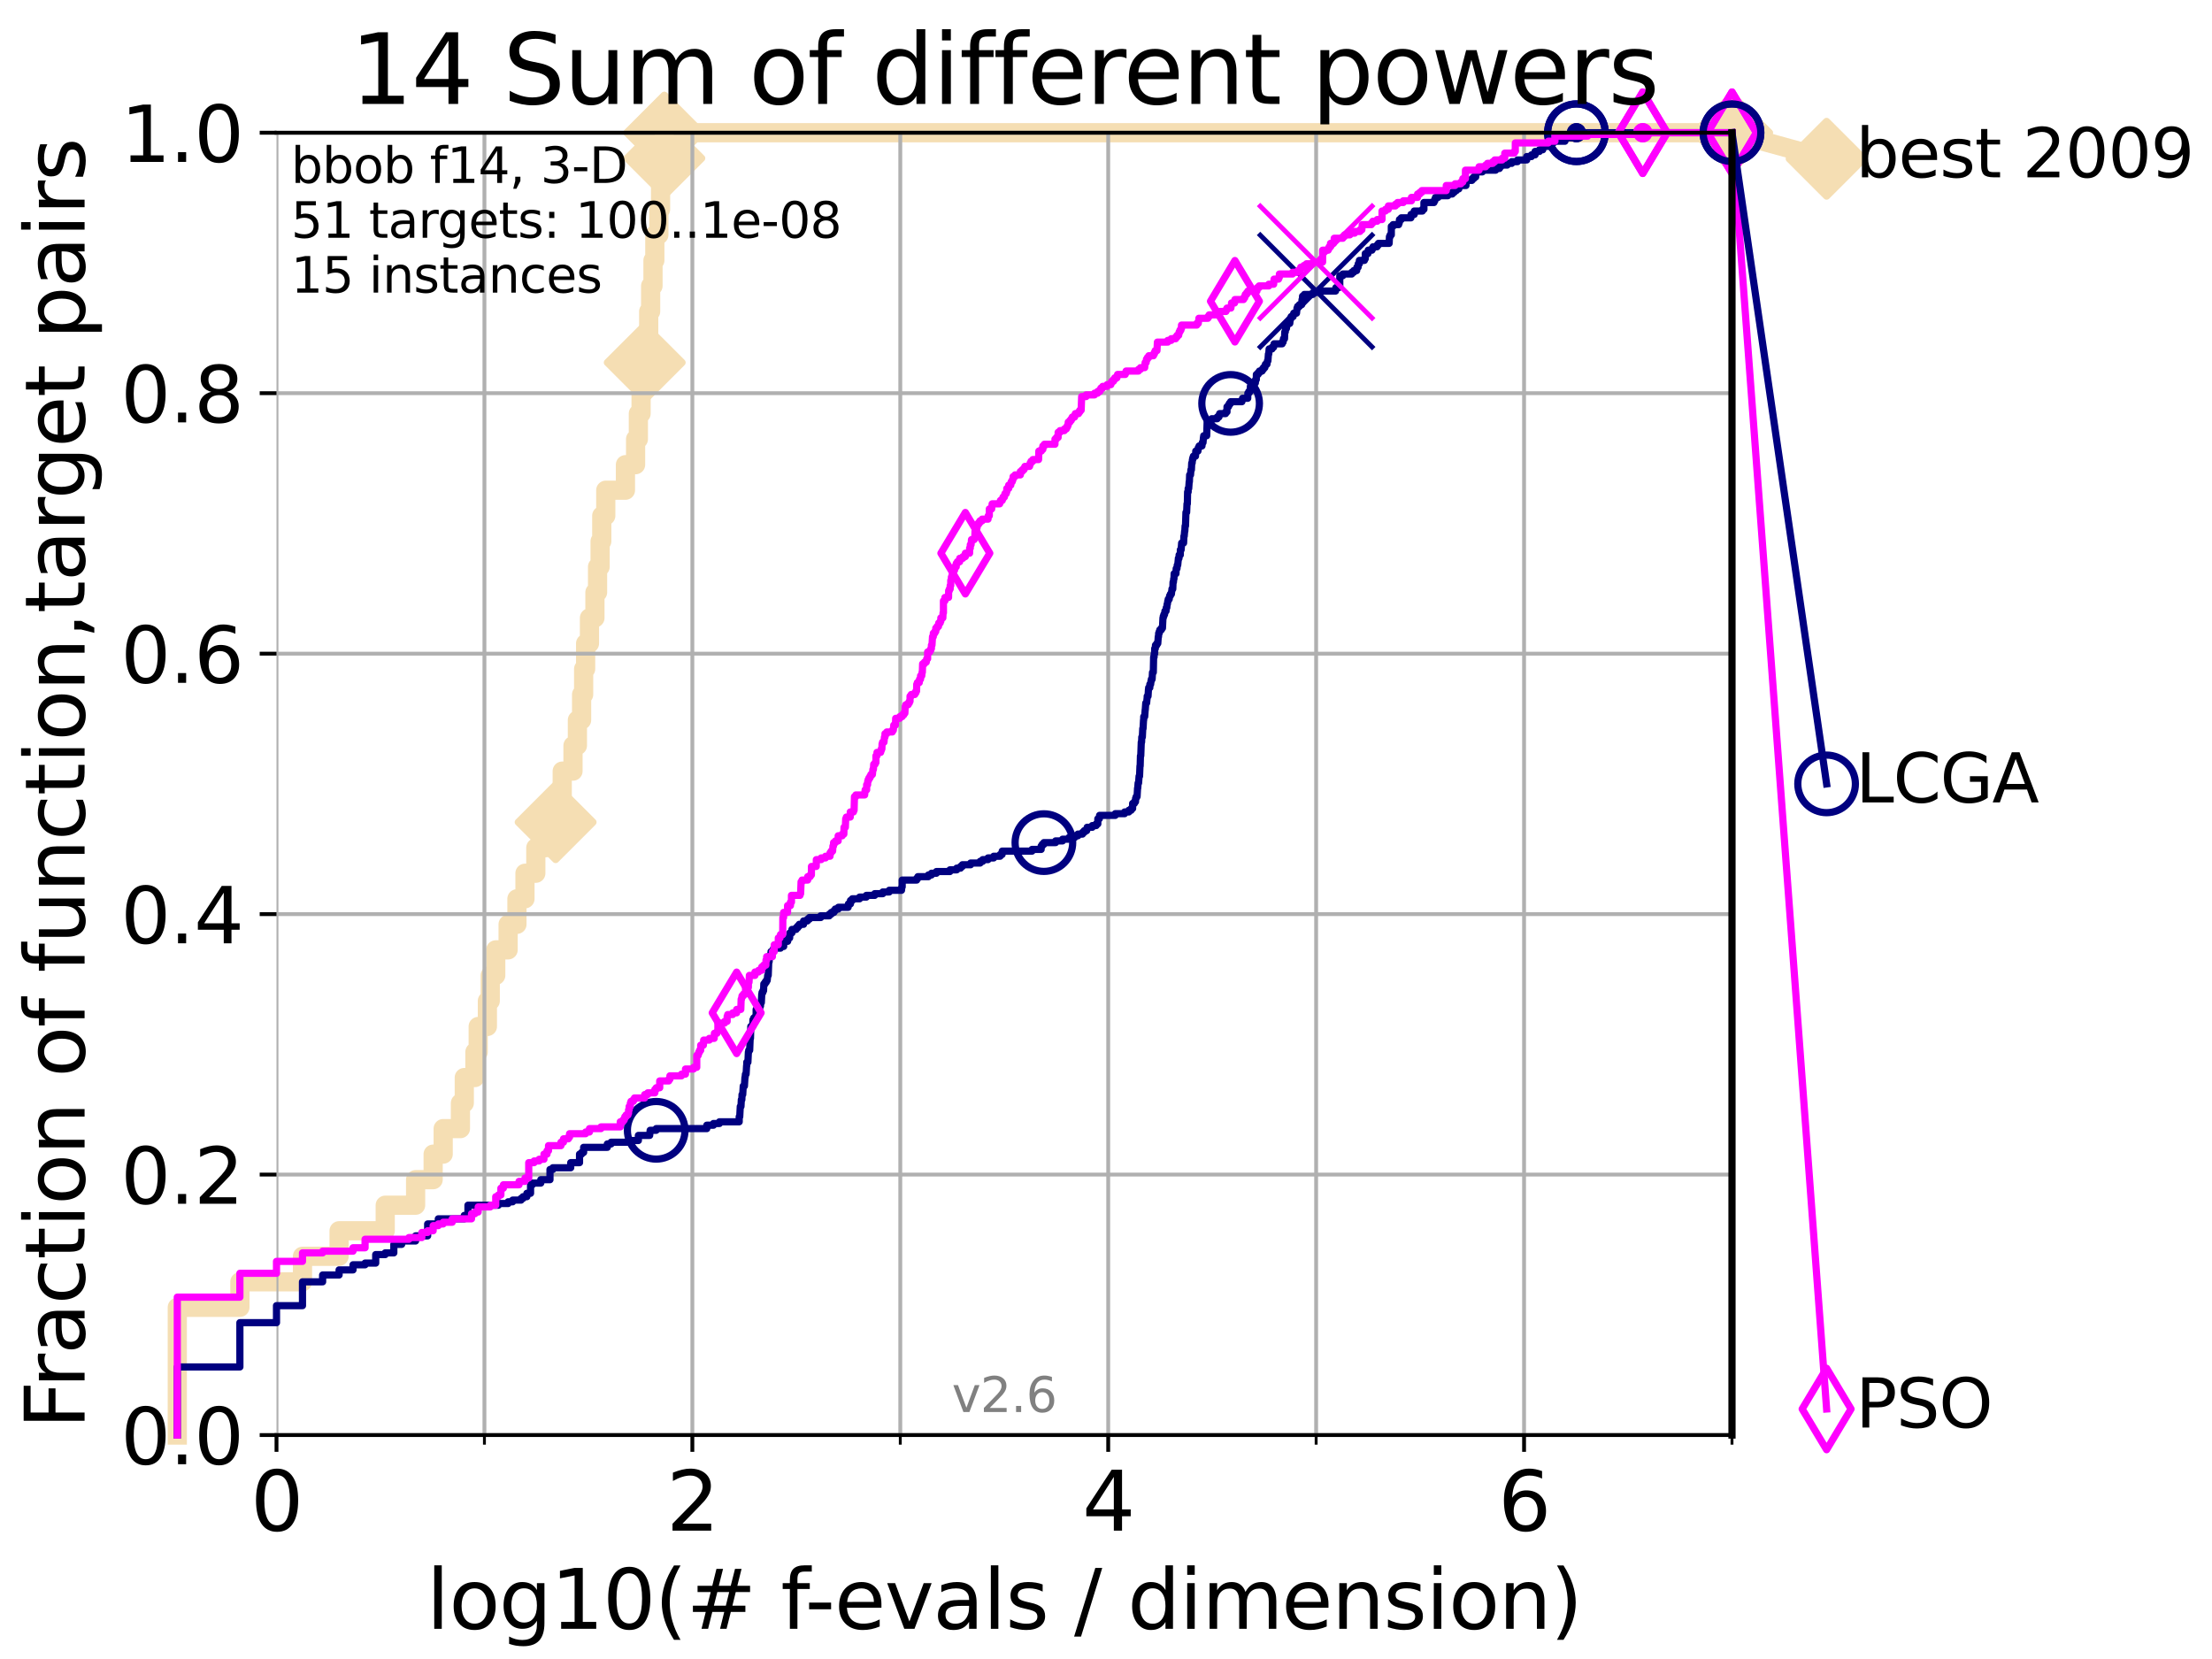 <?xml version="1.0" encoding="utf-8" standalone="no"?>
<!DOCTYPE svg PUBLIC "-//W3C//DTD SVG 1.1//EN"
  "http://www.w3.org/Graphics/SVG/1.1/DTD/svg11.dtd">
<svg xmlns:xlink="http://www.w3.org/1999/xlink" width="460.8pt" height="345.6pt" viewBox="0 0 460.8 345.6" xmlns="http://www.w3.org/2000/svg" version="1.1">
 <defs>
  <style type="text/css">*{stroke-linejoin: round; stroke-linecap: butt}</style>
 </defs>
 <g id="figure_1">
  <g id="patch_1">
   <path d="M 0 345.6 
L 460.8 345.6 
L 460.8 0 
L 0 0 
z
" style="fill: #ffffff"/>
  </g>
  <g id="axes_1">
   <g id="patch_2">
    <path d="M 57.6 298.944 
L 360.806 298.944 
L 360.806 27.648 
L 57.6 27.648 
z
" style="fill: #ffffff"/>
   </g>
   <g id="line2d_1">
    <path d="M 36.933 298.944 
L 36.933 272.346 
L 49.973 272.346 
L 49.973 267.027 
L 63.012 267.027 
L 63.012 261.707 
L 70.639 261.707 
L 70.639 256.388 
L 80.249 256.388 
L 80.249 251.068 
L 86.578 251.068 
L 86.578 245.749 
L 90.231 245.749 
L 90.231 240.429 
L 92.323 240.429 
L 92.323 235.11 
L 95.917 235.11 
L 95.917 229.79 
L 96.718 229.79 
L 96.718 224.471 
L 98.933 224.471 
L 98.933 219.151 
L 99.617 219.151 
L 99.617 213.832 
L 101.532 213.832 
L 101.532 208.512 
L 102.129 208.512 
L 102.129 203.192 
L 103.27 203.192 
L 103.27 197.873 
L 105.851 197.873 
L 105.851 192.553 
L 107.687 192.553 
L 107.687 187.234 
L 109.361 187.234 
L 109.361 181.914 
L 111.621 181.914 
L 111.621 176.595 
L 113.638 176.595 
L 113.638 171.275 
L 115.747 171.275 
L 115.747 165.956 
L 117.121 165.956 
L 117.121 160.636 
L 119.366 160.636 
L 119.366 155.317 
L 120.284 155.317 
L 120.284 149.997 
L 121.159 149.997 
L 121.159 144.678 
L 121.582 144.678 
L 121.582 139.358 
L 121.995 139.358 
L 121.995 134.039 
L 122.796 134.039 
L 122.796 128.719 
L 123.936 128.719 
L 123.936 123.4 
L 124.482 123.4 
L 124.482 118.08 
L 125.012 118.08 
L 125.012 112.76 
L 125.357 112.76 
L 125.357 107.441 
L 126.193 107.441 
L 126.193 102.121 
L 130.292 102.121 
L 130.292 96.802 
L 132.405 96.802 
L 132.405 91.482 
L 132.984 91.482 
L 132.984 86.163 
L 133.546 86.163 
L 133.546 80.843 
L 133.875 80.843 
L 133.875 75.524 
L 134.305 75.524 
L 134.305 70.204 
L 135.136 70.204 
L 135.136 64.885 
L 135.539 64.885 
L 135.539 59.565 
L 136.03 59.565 
L 136.03 54.246 
L 136.414 54.246 
L 136.414 48.926 
L 137.25 48.926 
L 137.25 43.607 
L 137.61 43.607 
L 137.61 38.287 
L 137.963 38.287 
L 137.963 32.968 
L 138.396 32.968 
L 138.396 27.648 
L 360.806 27.648 
" style="fill: none; stroke: #f5deb3; stroke-width: 4; stroke-linecap: square"/>
   </g>
   <g id="line2d_2">
    <defs>
     <path id="m35fc8e089e" d="M 0 7.778 
L 7.778 0 
L 0 -7.778 
L -7.778 0 
z
" style="stroke: #f5deb3; stroke-width: 1.5; stroke-linejoin: miter"/>
    </defs>
    <g>
     <use xlink:href="#m35fc8e089e" x="115.747" y="171.275" style="fill: #f5deb3; stroke: #f5deb3; stroke-width: 1.5; stroke-linejoin: miter"/>
     <use xlink:href="#m35fc8e089e" x="134.305" y="75.524" style="fill: #f5deb3; stroke: #f5deb3; stroke-width: 1.5; stroke-linejoin: miter"/>
     <use xlink:href="#m35fc8e089e" x="138.396" y="32.968" style="fill: #f5deb3; stroke: #f5deb3; stroke-width: 1.5; stroke-linejoin: miter"/>
     <use xlink:href="#m35fc8e089e" x="138.396" y="27.648" style="fill: #f5deb3; stroke: #f5deb3; stroke-width: 1.5; stroke-linejoin: miter"/>
     <use xlink:href="#m35fc8e089e" x="138.396" y="27.648" style="fill: #f5deb3; stroke: #f5deb3; stroke-width: 1.5; stroke-linejoin: miter"/>
     <use xlink:href="#m35fc8e089e" x="360.806" y="27.648" style="fill: #f5deb3; stroke: #f5deb3; stroke-width: 1.5; stroke-linejoin: miter"/>
    </g>
   </g>
   <g id="line2d_3">
    <path style="fill: none; stroke: #f5deb3; stroke-width: 4; stroke-linecap: square"/>
    <g/>
   </g>
   <g id="line2d_4">
    <path d="M 360.806 27.648 
L 380.515 33.074 
" style="fill: none; stroke: #f5deb3; stroke-width: 4; stroke-linecap: square"/>
    <g>
     <use xlink:href="#m35fc8e089e" x="360.806" y="27.648" style="fill: #f5deb3; stroke: #f5deb3; stroke-width: 1.5; stroke-linejoin: miter"/>
     <use xlink:href="#m35fc8e089e" x="380.515" y="33.074" style="fill: #f5deb3; stroke: #f5deb3; stroke-width: 1.5; stroke-linejoin: miter"/>
    </g>
   </g>
   <g id="matplotlib.axis_1">
    <g id="xtick_1">
     <g id="line2d_5">
      <path d="M 57.6 298.944 
L 57.6 27.648 
" clip-path="url(#p055d9e5443)" style="fill: none; stroke: #b0b0b0; stroke-width: 0.8; stroke-linecap: square"/>
     </g>
     <g id="line2d_6">
      <defs>
       <path id="m580390d9c5" d="M 0 0 
L 0 3.5 
" style="stroke: #000000; stroke-width: 0.8"/>
      </defs>
      <g>
       <use xlink:href="#m580390d9c5" x="57.6" y="298.944" style="stroke: #000000; stroke-width: 0.8"/>
      </g>
     </g>
     <g id="text_1">
      <!-- 0 -->
      <g transform="translate(52.192 318.861)scale(0.17 -0.17)">
       <defs>
        <path id="DejaVuSans-30" d="M 2034 4250 
Q 1547 4250 1301 3770 
Q 1056 3291 1056 2328 
Q 1056 1369 1301 889 
Q 1547 409 2034 409 
Q 2525 409 2770 889 
Q 3016 1369 3016 2328 
Q 3016 3291 2770 3770 
Q 2525 4250 2034 4250 
z
M 2034 4750 
Q 2819 4750 3233 4129 
Q 3647 3509 3647 2328 
Q 3647 1150 3233 529 
Q 2819 -91 2034 -91 
Q 1250 -91 836 529 
Q 422 1150 422 2328 
Q 422 3509 836 4129 
Q 1250 4750 2034 4750 
z
" transform="scale(0.016)"/>
       </defs>
       <use xlink:href="#DejaVuSans-30"/>
      </g>
     </g>
    </g>
    <g id="xtick_2">
     <g id="line2d_7">
      <path d="M 144.23 298.944 
L 144.23 27.648 
" clip-path="url(#p055d9e5443)" style="fill: none; stroke: #b0b0b0; stroke-width: 0.8; stroke-linecap: square"/>
     </g>
     <g id="line2d_8">
      <g>
       <use xlink:href="#m580390d9c5" x="144.23" y="298.944" style="stroke: #000000; stroke-width: 0.8"/>
      </g>
     </g>
     <g id="text_2">
      <!-- 2 -->
      <g transform="translate(138.822 318.861)scale(0.17 -0.17)">
       <defs>
        <path id="DejaVuSans-32" d="M 1228 531 
L 3431 531 
L 3431 0 
L 469 0 
L 469 531 
Q 828 903 1448 1529 
Q 2069 2156 2228 2338 
Q 2531 2678 2651 2914 
Q 2772 3150 2772 3378 
Q 2772 3750 2511 3984 
Q 2250 4219 1831 4219 
Q 1534 4219 1204 4116 
Q 875 4013 500 3803 
L 500 4441 
Q 881 4594 1212 4672 
Q 1544 4750 1819 4750 
Q 2544 4750 2975 4387 
Q 3406 4025 3406 3419 
Q 3406 3131 3298 2873 
Q 3191 2616 2906 2266 
Q 2828 2175 2409 1742 
Q 1991 1309 1228 531 
z
" transform="scale(0.016)"/>
       </defs>
       <use xlink:href="#DejaVuSans-32"/>
      </g>
     </g>
    </g>
    <g id="xtick_3">
     <g id="line2d_9">
      <path d="M 230.861 298.944 
L 230.861 27.648 
" clip-path="url(#p055d9e5443)" style="fill: none; stroke: #b0b0b0; stroke-width: 0.8; stroke-linecap: square"/>
     </g>
     <g id="line2d_10">
      <g>
       <use xlink:href="#m580390d9c5" x="230.861" y="298.944" style="stroke: #000000; stroke-width: 0.8"/>
      </g>
     </g>
     <g id="text_3">
      <!-- 4 -->
      <g transform="translate(225.453 318.861)scale(0.17 -0.17)">
       <defs>
        <path id="DejaVuSans-34" d="M 2419 4116 
L 825 1625 
L 2419 1625 
L 2419 4116 
z
M 2253 4666 
L 3047 4666 
L 3047 1625 
L 3713 1625 
L 3713 1100 
L 3047 1100 
L 3047 0 
L 2419 0 
L 2419 1100 
L 313 1100 
L 313 1709 
L 2253 4666 
z
" transform="scale(0.016)"/>
       </defs>
       <use xlink:href="#DejaVuSans-34"/>
      </g>
     </g>
    </g>
    <g id="xtick_4">
     <g id="line2d_11">
      <path d="M 317.491 298.944 
L 317.491 27.648 
" clip-path="url(#p055d9e5443)" style="fill: none; stroke: #b0b0b0; stroke-width: 0.8; stroke-linecap: square"/>
     </g>
     <g id="line2d_12">
      <g>
       <use xlink:href="#m580390d9c5" x="317.491" y="298.944" style="stroke: #000000; stroke-width: 0.8"/>
      </g>
     </g>
     <g id="text_4">
      <!-- 6 -->
      <g transform="translate(312.083 318.861)scale(0.17 -0.17)">
       <defs>
        <path id="DejaVuSans-36" d="M 2113 2584 
Q 1688 2584 1439 2293 
Q 1191 2003 1191 1497 
Q 1191 994 1439 701 
Q 1688 409 2113 409 
Q 2538 409 2786 701 
Q 3034 994 3034 1497 
Q 3034 2003 2786 2293 
Q 2538 2584 2113 2584 
z
M 3366 4563 
L 3366 3988 
Q 3128 4100 2886 4159 
Q 2644 4219 2406 4219 
Q 1781 4219 1451 3797 
Q 1122 3375 1075 2522 
Q 1259 2794 1537 2939 
Q 1816 3084 2150 3084 
Q 2853 3084 3261 2657 
Q 3669 2231 3669 1497 
Q 3669 778 3244 343 
Q 2819 -91 2113 -91 
Q 1303 -91 875 529 
Q 447 1150 447 2328 
Q 447 3434 972 4092 
Q 1497 4750 2381 4750 
Q 2619 4750 2861 4703 
Q 3103 4656 3366 4563 
z
" transform="scale(0.016)"/>
       </defs>
       <use xlink:href="#DejaVuSans-36"/>
      </g>
     </g>
    </g>
    <g id="xtick_5">
     <g id="line2d_13">
      <path d="M 100.915 298.944 
L 100.915 27.648 
" clip-path="url(#p055d9e5443)" style="fill: none; stroke: #b0b0b0; stroke-width: 0.8; stroke-linecap: square"/>
     </g>
     <g id="line2d_14">
      <defs>
       <path id="mf2d40a57ae" d="M 0 0 
L 0 2 
" style="stroke: #000000; stroke-width: 0.6"/>
      </defs>
      <g>
       <use xlink:href="#mf2d40a57ae" x="100.915" y="298.944" style="stroke: #000000; stroke-width: 0.6"/>
      </g>
     </g>
    </g>
    <g id="xtick_6">
     <g id="line2d_15">
      <path d="M 187.546 298.944 
L 187.546 27.648 
" clip-path="url(#p055d9e5443)" style="fill: none; stroke: #b0b0b0; stroke-width: 0.8; stroke-linecap: square"/>
     </g>
     <g id="line2d_16">
      <g>
       <use xlink:href="#mf2d40a57ae" x="187.546" y="298.944" style="stroke: #000000; stroke-width: 0.6"/>
      </g>
     </g>
    </g>
    <g id="xtick_7">
     <g id="line2d_17">
      <path d="M 274.176 298.944 
L 274.176 27.648 
" clip-path="url(#p055d9e5443)" style="fill: none; stroke: #b0b0b0; stroke-width: 0.8; stroke-linecap: square"/>
     </g>
     <g id="line2d_18">
      <g>
       <use xlink:href="#mf2d40a57ae" x="274.176" y="298.944" style="stroke: #000000; stroke-width: 0.6"/>
      </g>
     </g>
    </g>
    <g id="xtick_8">
     <g id="line2d_19">
      <path d="M 360.806 298.944 
L 360.806 27.648 
" clip-path="url(#p055d9e5443)" style="fill: none; stroke: #b0b0b0; stroke-width: 0.8; stroke-linecap: square"/>
     </g>
     <g id="line2d_20">
      <g>
       <use xlink:href="#mf2d40a57ae" x="360.806" y="298.944" style="stroke: #000000; stroke-width: 0.6"/>
      </g>
     </g>
    </g>
    <g id="text_5">
     <!-- log10(# f-evals / dimension) -->
     <g transform="translate(88.823 339.314)scale(0.17 -0.17)">
      <defs>
       <path id="DejaVuSans-6c" d="M 603 4863 
L 1178 4863 
L 1178 0 
L 603 0 
L 603 4863 
z
" transform="scale(0.016)"/>
       <path id="DejaVuSans-6f" d="M 1959 3097 
Q 1497 3097 1228 2736 
Q 959 2375 959 1747 
Q 959 1119 1226 758 
Q 1494 397 1959 397 
Q 2419 397 2687 759 
Q 2956 1122 2956 1747 
Q 2956 2369 2687 2733 
Q 2419 3097 1959 3097 
z
M 1959 3584 
Q 2709 3584 3137 3096 
Q 3566 2609 3566 1747 
Q 3566 888 3137 398 
Q 2709 -91 1959 -91 
Q 1206 -91 779 398 
Q 353 888 353 1747 
Q 353 2609 779 3096 
Q 1206 3584 1959 3584 
z
" transform="scale(0.016)"/>
       <path id="DejaVuSans-67" d="M 2906 1791 
Q 2906 2416 2648 2759 
Q 2391 3103 1925 3103 
Q 1463 3103 1205 2759 
Q 947 2416 947 1791 
Q 947 1169 1205 825 
Q 1463 481 1925 481 
Q 2391 481 2648 825 
Q 2906 1169 2906 1791 
z
M 3481 434 
Q 3481 -459 3084 -895 
Q 2688 -1331 1869 -1331 
Q 1566 -1331 1297 -1286 
Q 1028 -1241 775 -1147 
L 775 -588 
Q 1028 -725 1275 -790 
Q 1522 -856 1778 -856 
Q 2344 -856 2625 -561 
Q 2906 -266 2906 331 
L 2906 616 
Q 2728 306 2450 153 
Q 2172 0 1784 0 
Q 1141 0 747 490 
Q 353 981 353 1791 
Q 353 2603 747 3093 
Q 1141 3584 1784 3584 
Q 2172 3584 2450 3431 
Q 2728 3278 2906 2969 
L 2906 3500 
L 3481 3500 
L 3481 434 
z
" transform="scale(0.016)"/>
       <path id="DejaVuSans-31" d="M 794 531 
L 1825 531 
L 1825 4091 
L 703 3866 
L 703 4441 
L 1819 4666 
L 2450 4666 
L 2450 531 
L 3481 531 
L 3481 0 
L 794 0 
L 794 531 
z
" transform="scale(0.016)"/>
       <path id="DejaVuSans-28" d="M 1984 4856 
Q 1566 4138 1362 3434 
Q 1159 2731 1159 2009 
Q 1159 1288 1364 580 
Q 1569 -128 1984 -844 
L 1484 -844 
Q 1016 -109 783 600 
Q 550 1309 550 2009 
Q 550 2706 781 3412 
Q 1013 4119 1484 4856 
L 1984 4856 
z
" transform="scale(0.016)"/>
       <path id="DejaVuSans-23" d="M 3272 2816 
L 2363 2816 
L 2100 1772 
L 3016 1772 
L 3272 2816 
z
M 2803 4594 
L 2478 3297 
L 3391 3297 
L 3719 4594 
L 4219 4594 
L 3897 3297 
L 4872 3297 
L 4872 2816 
L 3775 2816 
L 3519 1772 
L 4513 1772 
L 4513 1294 
L 3397 1294 
L 3072 0 
L 2572 0 
L 2894 1294 
L 1978 1294 
L 1656 0 
L 1153 0 
L 1478 1294 
L 494 1294 
L 494 1772 
L 1594 1772 
L 1856 2816 
L 850 2816 
L 850 3297 
L 1978 3297 
L 2297 4594 
L 2803 4594 
z
" transform="scale(0.016)"/>
       <path id="DejaVuSans-20" transform="scale(0.016)"/>
       <path id="DejaVuSans-66" d="M 2375 4863 
L 2375 4384 
L 1825 4384 
Q 1516 4384 1395 4259 
Q 1275 4134 1275 3809 
L 1275 3500 
L 2222 3500 
L 2222 3053 
L 1275 3053 
L 1275 0 
L 697 0 
L 697 3053 
L 147 3053 
L 147 3500 
L 697 3500 
L 697 3744 
Q 697 4328 969 4595 
Q 1241 4863 1831 4863 
L 2375 4863 
z
" transform="scale(0.016)"/>
       <path id="DejaVuSans-2d" d="M 313 2009 
L 1997 2009 
L 1997 1497 
L 313 1497 
L 313 2009 
z
" transform="scale(0.016)"/>
       <path id="DejaVuSans-65" d="M 3597 1894 
L 3597 1613 
L 953 1613 
Q 991 1019 1311 708 
Q 1631 397 2203 397 
Q 2534 397 2845 478 
Q 3156 559 3463 722 
L 3463 178 
Q 3153 47 2828 -22 
Q 2503 -91 2169 -91 
Q 1331 -91 842 396 
Q 353 884 353 1716 
Q 353 2575 817 3079 
Q 1281 3584 2069 3584 
Q 2775 3584 3186 3129 
Q 3597 2675 3597 1894 
z
M 3022 2063 
Q 3016 2534 2758 2815 
Q 2500 3097 2075 3097 
Q 1594 3097 1305 2825 
Q 1016 2553 972 2059 
L 3022 2063 
z
" transform="scale(0.016)"/>
       <path id="DejaVuSans-76" d="M 191 3500 
L 800 3500 
L 1894 563 
L 2988 3500 
L 3597 3500 
L 2284 0 
L 1503 0 
L 191 3500 
z
" transform="scale(0.016)"/>
       <path id="DejaVuSans-61" d="M 2194 1759 
Q 1497 1759 1228 1600 
Q 959 1441 959 1056 
Q 959 750 1161 570 
Q 1363 391 1709 391 
Q 2188 391 2477 730 
Q 2766 1069 2766 1631 
L 2766 1759 
L 2194 1759 
z
M 3341 1997 
L 3341 0 
L 2766 0 
L 2766 531 
Q 2569 213 2275 61 
Q 1981 -91 1556 -91 
Q 1019 -91 701 211 
Q 384 513 384 1019 
Q 384 1609 779 1909 
Q 1175 2209 1959 2209 
L 2766 2209 
L 2766 2266 
Q 2766 2663 2505 2880 
Q 2244 3097 1772 3097 
Q 1472 3097 1187 3025 
Q 903 2953 641 2809 
L 641 3341 
Q 956 3463 1253 3523 
Q 1550 3584 1831 3584 
Q 2591 3584 2966 3190 
Q 3341 2797 3341 1997 
z
" transform="scale(0.016)"/>
       <path id="DejaVuSans-73" d="M 2834 3397 
L 2834 2853 
Q 2591 2978 2328 3040 
Q 2066 3103 1784 3103 
Q 1356 3103 1142 2972 
Q 928 2841 928 2578 
Q 928 2378 1081 2264 
Q 1234 2150 1697 2047 
L 1894 2003 
Q 2506 1872 2764 1633 
Q 3022 1394 3022 966 
Q 3022 478 2636 193 
Q 2250 -91 1575 -91 
Q 1294 -91 989 -36 
Q 684 19 347 128 
L 347 722 
Q 666 556 975 473 
Q 1284 391 1588 391 
Q 1994 391 2212 530 
Q 2431 669 2431 922 
Q 2431 1156 2273 1281 
Q 2116 1406 1581 1522 
L 1381 1569 
Q 847 1681 609 1914 
Q 372 2147 372 2553 
Q 372 3047 722 3315 
Q 1072 3584 1716 3584 
Q 2034 3584 2315 3537 
Q 2597 3491 2834 3397 
z
" transform="scale(0.016)"/>
       <path id="DejaVuSans-2f" d="M 1625 4666 
L 2156 4666 
L 531 -594 
L 0 -594 
L 1625 4666 
z
" transform="scale(0.016)"/>
       <path id="DejaVuSans-64" d="M 2906 2969 
L 2906 4863 
L 3481 4863 
L 3481 0 
L 2906 0 
L 2906 525 
Q 2725 213 2448 61 
Q 2172 -91 1784 -91 
Q 1150 -91 751 415 
Q 353 922 353 1747 
Q 353 2572 751 3078 
Q 1150 3584 1784 3584 
Q 2172 3584 2448 3432 
Q 2725 3281 2906 2969 
z
M 947 1747 
Q 947 1113 1208 752 
Q 1469 391 1925 391 
Q 2381 391 2643 752 
Q 2906 1113 2906 1747 
Q 2906 2381 2643 2742 
Q 2381 3103 1925 3103 
Q 1469 3103 1208 2742 
Q 947 2381 947 1747 
z
" transform="scale(0.016)"/>
       <path id="DejaVuSans-69" d="M 603 3500 
L 1178 3500 
L 1178 0 
L 603 0 
L 603 3500 
z
M 603 4863 
L 1178 4863 
L 1178 4134 
L 603 4134 
L 603 4863 
z
" transform="scale(0.016)"/>
       <path id="DejaVuSans-6d" d="M 3328 2828 
Q 3544 3216 3844 3400 
Q 4144 3584 4550 3584 
Q 5097 3584 5394 3201 
Q 5691 2819 5691 2113 
L 5691 0 
L 5113 0 
L 5113 2094 
Q 5113 2597 4934 2840 
Q 4756 3084 4391 3084 
Q 3944 3084 3684 2787 
Q 3425 2491 3425 1978 
L 3425 0 
L 2847 0 
L 2847 2094 
Q 2847 2600 2669 2842 
Q 2491 3084 2119 3084 
Q 1678 3084 1418 2786 
Q 1159 2488 1159 1978 
L 1159 0 
L 581 0 
L 581 3500 
L 1159 3500 
L 1159 2956 
Q 1356 3278 1631 3431 
Q 1906 3584 2284 3584 
Q 2666 3584 2933 3390 
Q 3200 3197 3328 2828 
z
" transform="scale(0.016)"/>
       <path id="DejaVuSans-6e" d="M 3513 2113 
L 3513 0 
L 2938 0 
L 2938 2094 
Q 2938 2591 2744 2837 
Q 2550 3084 2163 3084 
Q 1697 3084 1428 2787 
Q 1159 2491 1159 1978 
L 1159 0 
L 581 0 
L 581 3500 
L 1159 3500 
L 1159 2956 
Q 1366 3272 1645 3428 
Q 1925 3584 2291 3584 
Q 2894 3584 3203 3211 
Q 3513 2838 3513 2113 
z
" transform="scale(0.016)"/>
       <path id="DejaVuSans-29" d="M 513 4856 
L 1013 4856 
Q 1481 4119 1714 3412 
Q 1947 2706 1947 2009 
Q 1947 1309 1714 600 
Q 1481 -109 1013 -844 
L 513 -844 
Q 928 -128 1133 580 
Q 1338 1288 1338 2009 
Q 1338 2731 1133 3434 
Q 928 4138 513 4856 
z
" transform="scale(0.016)"/>
      </defs>
      <use xlink:href="#DejaVuSans-6c"/>
      <use xlink:href="#DejaVuSans-6f" x="27.783"/>
      <use xlink:href="#DejaVuSans-67" x="88.965"/>
      <use xlink:href="#DejaVuSans-31" x="152.441"/>
      <use xlink:href="#DejaVuSans-30" x="216.064"/>
      <use xlink:href="#DejaVuSans-28" x="279.688"/>
      <use xlink:href="#DejaVuSans-23" x="318.701"/>
      <use xlink:href="#DejaVuSans-20" x="402.49"/>
      <use xlink:href="#DejaVuSans-66" x="434.277"/>
      <use xlink:href="#DejaVuSans-2d" x="463.982"/>
      <use xlink:href="#DejaVuSans-65" x="500.066"/>
      <use xlink:href="#DejaVuSans-76" x="561.59"/>
      <use xlink:href="#DejaVuSans-61" x="620.77"/>
      <use xlink:href="#DejaVuSans-6c" x="682.049"/>
      <use xlink:href="#DejaVuSans-73" x="709.832"/>
      <use xlink:href="#DejaVuSans-20" x="761.932"/>
      <use xlink:href="#DejaVuSans-2f" x="793.719"/>
      <use xlink:href="#DejaVuSans-20" x="827.41"/>
      <use xlink:href="#DejaVuSans-64" x="859.197"/>
      <use xlink:href="#DejaVuSans-69" x="922.674"/>
      <use xlink:href="#DejaVuSans-6d" x="950.457"/>
      <use xlink:href="#DejaVuSans-65" x="1047.869"/>
      <use xlink:href="#DejaVuSans-6e" x="1109.393"/>
      <use xlink:href="#DejaVuSans-73" x="1172.771"/>
      <use xlink:href="#DejaVuSans-69" x="1224.871"/>
      <use xlink:href="#DejaVuSans-6f" x="1252.654"/>
      <use xlink:href="#DejaVuSans-6e" x="1313.836"/>
      <use xlink:href="#DejaVuSans-29" x="1377.215"/>
     </g>
    </g>
   </g>
   <g id="matplotlib.axis_2">
    <g id="ytick_1">
     <g id="line2d_21">
      <path d="M 57.6 298.944 
L 360.806 298.944 
" clip-path="url(#p055d9e5443)" style="fill: none; stroke: #b0b0b0; stroke-width: 0.8; stroke-linecap: square"/>
     </g>
     <g id="line2d_22">
      <defs>
       <path id="mb6cb3b1928" d="M 0 0 
L -3.5 0 
" style="stroke: #000000; stroke-width: 0.8"/>
      </defs>
      <g>
       <use xlink:href="#mb6cb3b1928" x="57.6" y="298.944" style="stroke: #000000; stroke-width: 0.8"/>
      </g>
     </g>
     <g id="text_6">
      <!-- 0.0 -->
      <g transform="translate(25.155 305.023)scale(0.16 -0.16)">
       <defs>
        <path id="DejaVuSans-2e" d="M 684 794 
L 1344 794 
L 1344 0 
L 684 0 
L 684 794 
z
" transform="scale(0.016)"/>
       </defs>
       <use xlink:href="#DejaVuSans-30"/>
       <use xlink:href="#DejaVuSans-2e" x="63.623"/>
       <use xlink:href="#DejaVuSans-30" x="95.41"/>
      </g>
     </g>
    </g>
    <g id="ytick_2">
     <g id="line2d_23">
      <path d="M 57.6 244.685 
L 360.806 244.685 
" clip-path="url(#p055d9e5443)" style="fill: none; stroke: #b0b0b0; stroke-width: 0.8; stroke-linecap: square"/>
     </g>
     <g id="line2d_24">
      <g>
       <use xlink:href="#mb6cb3b1928" x="57.6" y="244.685" style="stroke: #000000; stroke-width: 0.8"/>
      </g>
     </g>
     <g id="text_7">
      <!-- 0.2 -->
      <g transform="translate(25.155 250.764)scale(0.16 -0.16)">
       <use xlink:href="#DejaVuSans-30"/>
       <use xlink:href="#DejaVuSans-2e" x="63.623"/>
       <use xlink:href="#DejaVuSans-32" x="95.41"/>
      </g>
     </g>
    </g>
    <g id="ytick_3">
     <g id="line2d_25">
      <path d="M 57.6 190.426 
L 360.806 190.426 
" clip-path="url(#p055d9e5443)" style="fill: none; stroke: #b0b0b0; stroke-width: 0.8; stroke-linecap: square"/>
     </g>
     <g id="line2d_26">
      <g>
       <use xlink:href="#mb6cb3b1928" x="57.6" y="190.426" style="stroke: #000000; stroke-width: 0.8"/>
      </g>
     </g>
     <g id="text_8">
      <!-- 0.4 -->
      <g transform="translate(25.155 196.504)scale(0.16 -0.16)">
       <use xlink:href="#DejaVuSans-30"/>
       <use xlink:href="#DejaVuSans-2e" x="63.623"/>
       <use xlink:href="#DejaVuSans-34" x="95.41"/>
      </g>
     </g>
    </g>
    <g id="ytick_4">
     <g id="line2d_27">
      <path d="M 57.6 136.166 
L 360.806 136.166 
" clip-path="url(#p055d9e5443)" style="fill: none; stroke: #b0b0b0; stroke-width: 0.8; stroke-linecap: square"/>
     </g>
     <g id="line2d_28">
      <g>
       <use xlink:href="#mb6cb3b1928" x="57.6" y="136.166" style="stroke: #000000; stroke-width: 0.8"/>
      </g>
     </g>
     <g id="text_9">
      <!-- 0.6 -->
      <g transform="translate(25.155 142.245)scale(0.16 -0.16)">
       <use xlink:href="#DejaVuSans-30"/>
       <use xlink:href="#DejaVuSans-2e" x="63.623"/>
       <use xlink:href="#DejaVuSans-36" x="95.41"/>
      </g>
     </g>
    </g>
    <g id="ytick_5">
     <g id="line2d_29">
      <path d="M 57.6 81.907 
L 360.806 81.907 
" clip-path="url(#p055d9e5443)" style="fill: none; stroke: #b0b0b0; stroke-width: 0.8; stroke-linecap: square"/>
     </g>
     <g id="line2d_30">
      <g>
       <use xlink:href="#mb6cb3b1928" x="57.6" y="81.907" style="stroke: #000000; stroke-width: 0.8"/>
      </g>
     </g>
     <g id="text_10">
      <!-- 0.8 -->
      <g transform="translate(25.155 87.986)scale(0.16 -0.16)">
       <defs>
        <path id="DejaVuSans-38" d="M 2034 2216 
Q 1584 2216 1326 1975 
Q 1069 1734 1069 1313 
Q 1069 891 1326 650 
Q 1584 409 2034 409 
Q 2484 409 2743 651 
Q 3003 894 3003 1313 
Q 3003 1734 2745 1975 
Q 2488 2216 2034 2216 
z
M 1403 2484 
Q 997 2584 770 2862 
Q 544 3141 544 3541 
Q 544 4100 942 4425 
Q 1341 4750 2034 4750 
Q 2731 4750 3128 4425 
Q 3525 4100 3525 3541 
Q 3525 3141 3298 2862 
Q 3072 2584 2669 2484 
Q 3125 2378 3379 2068 
Q 3634 1759 3634 1313 
Q 3634 634 3220 271 
Q 2806 -91 2034 -91 
Q 1263 -91 848 271 
Q 434 634 434 1313 
Q 434 1759 690 2068 
Q 947 2378 1403 2484 
z
M 1172 3481 
Q 1172 3119 1398 2916 
Q 1625 2713 2034 2713 
Q 2441 2713 2670 2916 
Q 2900 3119 2900 3481 
Q 2900 3844 2670 4047 
Q 2441 4250 2034 4250 
Q 1625 4250 1398 4047 
Q 1172 3844 1172 3481 
z
" transform="scale(0.016)"/>
       </defs>
       <use xlink:href="#DejaVuSans-30"/>
       <use xlink:href="#DejaVuSans-2e" x="63.623"/>
       <use xlink:href="#DejaVuSans-38" x="95.41"/>
      </g>
     </g>
    </g>
    <g id="ytick_6">
     <g id="line2d_31">
      <path d="M 57.6 27.648 
L 360.806 27.648 
" clip-path="url(#p055d9e5443)" style="fill: none; stroke: #b0b0b0; stroke-width: 0.8; stroke-linecap: square"/>
     </g>
     <g id="line2d_32">
      <g>
       <use xlink:href="#mb6cb3b1928" x="57.6" y="27.648" style="stroke: #000000; stroke-width: 0.8"/>
      </g>
     </g>
     <g id="text_11">
      <!-- 1.0 -->
      <g transform="translate(25.155 33.727)scale(0.16 -0.16)">
       <use xlink:href="#DejaVuSans-31"/>
       <use xlink:href="#DejaVuSans-2e" x="63.623"/>
       <use xlink:href="#DejaVuSans-30" x="95.41"/>
      </g>
     </g>
    </g>
    <g id="text_12">
     <!-- Fraction of function,target pairs -->
     <g transform="translate(17.62 297.681)rotate(-90)scale(0.17 -0.17)">
      <defs>
       <path id="DejaVuSans-46" d="M 628 4666 
L 3309 4666 
L 3309 4134 
L 1259 4134 
L 1259 2759 
L 3109 2759 
L 3109 2228 
L 1259 2228 
L 1259 0 
L 628 0 
L 628 4666 
z
" transform="scale(0.016)"/>
       <path id="DejaVuSans-72" d="M 2631 2963 
Q 2534 3019 2420 3045 
Q 2306 3072 2169 3072 
Q 1681 3072 1420 2755 
Q 1159 2438 1159 1844 
L 1159 0 
L 581 0 
L 581 3500 
L 1159 3500 
L 1159 2956 
Q 1341 3275 1631 3429 
Q 1922 3584 2338 3584 
Q 2397 3584 2469 3576 
Q 2541 3569 2628 3553 
L 2631 2963 
z
" transform="scale(0.016)"/>
       <path id="DejaVuSans-63" d="M 3122 3366 
L 3122 2828 
Q 2878 2963 2633 3030 
Q 2388 3097 2138 3097 
Q 1578 3097 1268 2742 
Q 959 2388 959 1747 
Q 959 1106 1268 751 
Q 1578 397 2138 397 
Q 2388 397 2633 464 
Q 2878 531 3122 666 
L 3122 134 
Q 2881 22 2623 -34 
Q 2366 -91 2075 -91 
Q 1284 -91 818 406 
Q 353 903 353 1747 
Q 353 2603 823 3093 
Q 1294 3584 2113 3584 
Q 2378 3584 2631 3529 
Q 2884 3475 3122 3366 
z
" transform="scale(0.016)"/>
       <path id="DejaVuSans-74" d="M 1172 4494 
L 1172 3500 
L 2356 3500 
L 2356 3053 
L 1172 3053 
L 1172 1153 
Q 1172 725 1289 603 
Q 1406 481 1766 481 
L 2356 481 
L 2356 0 
L 1766 0 
Q 1100 0 847 248 
Q 594 497 594 1153 
L 594 3053 
L 172 3053 
L 172 3500 
L 594 3500 
L 594 4494 
L 1172 4494 
z
" transform="scale(0.016)"/>
       <path id="DejaVuSans-75" d="M 544 1381 
L 544 3500 
L 1119 3500 
L 1119 1403 
Q 1119 906 1312 657 
Q 1506 409 1894 409 
Q 2359 409 2629 706 
Q 2900 1003 2900 1516 
L 2900 3500 
L 3475 3500 
L 3475 0 
L 2900 0 
L 2900 538 
Q 2691 219 2414 64 
Q 2138 -91 1772 -91 
Q 1169 -91 856 284 
Q 544 659 544 1381 
z
M 1991 3584 
L 1991 3584 
z
" transform="scale(0.016)"/>
       <path id="DejaVuSans-2c" d="M 750 794 
L 1409 794 
L 1409 256 
L 897 -744 
L 494 -744 
L 750 256 
L 750 794 
z
" transform="scale(0.016)"/>
       <path id="DejaVuSans-70" d="M 1159 525 
L 1159 -1331 
L 581 -1331 
L 581 3500 
L 1159 3500 
L 1159 2969 
Q 1341 3281 1617 3432 
Q 1894 3584 2278 3584 
Q 2916 3584 3314 3078 
Q 3713 2572 3713 1747 
Q 3713 922 3314 415 
Q 2916 -91 2278 -91 
Q 1894 -91 1617 61 
Q 1341 213 1159 525 
z
M 3116 1747 
Q 3116 2381 2855 2742 
Q 2594 3103 2138 3103 
Q 1681 3103 1420 2742 
Q 1159 2381 1159 1747 
Q 1159 1113 1420 752 
Q 1681 391 2138 391 
Q 2594 391 2855 752 
Q 3116 1113 3116 1747 
z
" transform="scale(0.016)"/>
      </defs>
      <use xlink:href="#DejaVuSans-46"/>
      <use xlink:href="#DejaVuSans-72" x="50.27"/>
      <use xlink:href="#DejaVuSans-61" x="91.383"/>
      <use xlink:href="#DejaVuSans-63" x="152.662"/>
      <use xlink:href="#DejaVuSans-74" x="207.643"/>
      <use xlink:href="#DejaVuSans-69" x="246.852"/>
      <use xlink:href="#DejaVuSans-6f" x="274.635"/>
      <use xlink:href="#DejaVuSans-6e" x="335.816"/>
      <use xlink:href="#DejaVuSans-20" x="399.195"/>
      <use xlink:href="#DejaVuSans-6f" x="430.982"/>
      <use xlink:href="#DejaVuSans-66" x="492.164"/>
      <use xlink:href="#DejaVuSans-20" x="527.369"/>
      <use xlink:href="#DejaVuSans-66" x="559.156"/>
      <use xlink:href="#DejaVuSans-75" x="594.361"/>
      <use xlink:href="#DejaVuSans-6e" x="657.74"/>
      <use xlink:href="#DejaVuSans-63" x="721.119"/>
      <use xlink:href="#DejaVuSans-74" x="776.1"/>
      <use xlink:href="#DejaVuSans-69" x="815.309"/>
      <use xlink:href="#DejaVuSans-6f" x="843.092"/>
      <use xlink:href="#DejaVuSans-6e" x="904.273"/>
      <use xlink:href="#DejaVuSans-2c" x="967.652"/>
      <use xlink:href="#DejaVuSans-74" x="999.439"/>
      <use xlink:href="#DejaVuSans-61" x="1038.648"/>
      <use xlink:href="#DejaVuSans-72" x="1099.928"/>
      <use xlink:href="#DejaVuSans-67" x="1139.291"/>
      <use xlink:href="#DejaVuSans-65" x="1202.768"/>
      <use xlink:href="#DejaVuSans-74" x="1264.291"/>
      <use xlink:href="#DejaVuSans-20" x="1303.5"/>
      <use xlink:href="#DejaVuSans-70" x="1335.287"/>
      <use xlink:href="#DejaVuSans-61" x="1398.764"/>
      <use xlink:href="#DejaVuSans-69" x="1460.043"/>
      <use xlink:href="#DejaVuSans-72" x="1487.826"/>
      <use xlink:href="#DejaVuSans-73" x="1528.939"/>
     </g>
    </g>
   </g>
   <g id="line2d_33">
    <defs>
     <path id="m8dcdf975aa" d="M 0 1.5 
C 0.398 1.5 0.779 1.342 1.061 1.061 
C 1.342 0.779 1.5 0.398 1.5 0 
C 1.5 -0.398 1.342 -0.779 1.061 -1.061 
C 0.779 -1.342 0.398 -1.5 0 -1.5 
C -0.398 -1.5 -0.779 -1.342 -1.061 -1.061 
C -1.342 -0.779 -1.5 -0.398 -1.5 0 
C -1.5 0.398 -1.342 0.779 -1.061 1.061 
C -0.779 1.342 -0.398 1.5 0 1.5 
z
" style="stroke: #f5deb3"/>
    </defs>
    <g>
     <use xlink:href="#m8dcdf975aa" x="138.396" y="27.648" style="fill: #f5deb3; stroke: #f5deb3"/>
     <use xlink:href="#m8dcdf975aa" x="138.396" y="27.648" style="fill: #f5deb3; stroke: #f5deb3"/>
    </g>
   </g>
   <g id="line2d_34">
    <defs>
     <path id="m749b40f296" d="M 0 1.5 
C 0.398 1.5 0.779 1.342 1.061 1.061 
C 1.342 0.779 1.5 0.398 1.5 0 
C 1.5 -0.398 1.342 -0.779 1.061 -1.061 
C 0.779 -1.342 0.398 -1.5 0 -1.5 
C -0.398 -1.5 -0.779 -1.342 -1.061 -1.061 
C -1.342 -0.779 -1.5 -0.398 -1.5 0 
C -1.5 0.398 -1.342 0.779 -1.061 1.061 
C -0.779 1.342 -0.398 1.5 0 1.5 
z
" style="stroke: #000080"/>
    </defs>
    <g>
     <use xlink:href="#m749b40f296" x="328.401" y="27.648" style="fill: #000080; stroke: #000080"/>
     <use xlink:href="#m749b40f296" x="328.401" y="27.648" style="fill: #000080; stroke: #000080"/>
    </g>
   </g>
   <g id="line2d_35">
    <path d="M 36.933 298.944 
L 36.933 284.759 
L 49.973 284.759 
L 49.973 275.538 
L 57.6 275.538 
L 57.6 271.992 
L 63.012 271.992 
L 63.012 267.027 
L 67.209 267.027 
L 67.209 265.608 
L 70.639 265.608 
L 70.639 264.544 
L 73.539 264.544 
L 73.539 263.48 
L 76.051 263.48 
L 76.051 263.126 
L 78.267 263.126 
L 78.267 261.353 
L 80.249 261.353 
L 80.249 260.998 
L 82.042 260.998 
L 82.042 259.225 
L 83.678 259.225 
L 83.678 258.516 
L 86.578 258.516 
L 86.578 257.452 
L 89.09 257.452 
L 89.09 254.969 
L 91.306 254.969 
L 91.306 253.905 
L 96.718 253.905 
L 96.718 253.196 
L 97.485 253.196 
L 97.485 251.068 
L 103.815 251.068 
L 103.815 250.714 
L 105.851 250.714 
L 105.851 250.359 
L 106.791 250.359 
L 106.791 250.004 
L 108.543 250.004 
L 108.543 249.65 
L 108.956 249.65 
L 108.956 249.295 
L 109.757 249.295 
L 109.757 248.586 
L 110.525 248.586 
L 110.525 246.813 
L 110.897 246.813 
L 110.897 246.458 
L 112.657 246.458 
L 112.657 245.749 
L 114.571 245.749 
L 114.571 243.621 
L 115.168 243.621 
L 115.168 243.266 
L 118.89 243.266 
L 118.89 242.202 
L 120.727 242.202 
L 120.727 240.429 
L 121.159 240.429 
L 121.159 240.075 
L 121.582 240.075 
L 121.582 239.011 
L 126.517 239.011 
L 126.517 238.301 
L 127.304 238.301 
L 127.304 237.947 
L 131.065 237.947 
L 131.065 237.592 
L 132.984 237.592 
L 132.984 236.528 
L 135.339 236.528 
L 135.439 235.464 
L 136.697 235.464 
L 136.697 235.11 
L 147.237 235.11 
L 147.237 234.4 
L 148.628 234.4 
L 148.628 234.046 
L 149.876 234.046 
L 149.876 233.691 
L 153.99 233.691 
L 153.99 232.627 
L 154.101 232.627 
L 154.212 230.499 
L 154.359 230.499 
L 154.432 229.081 
L 154.541 229.081 
L 154.578 228.017 
L 154.722 228.017 
L 154.829 226.244 
L 155.077 226.244 
L 155.183 224.471 
L 155.218 224.471 
L 155.288 223.761 
L 155.426 223.761 
L 155.53 221.988 
L 155.564 221.988 
L 155.564 221.279 
L 155.803 221.279 
L 155.904 219.151 
L 155.972 219.151 
L 155.972 218.796 
L 156.172 218.796 
L 156.272 216.314 
L 156.338 216.314 
L 156.403 213.832 
L 156.793 213.832 
L 156.858 212.413 
L 157.017 212.413 
L 157.017 212.058 
L 157.363 212.058 
L 157.363 211.704 
L 157.519 211.704 
L 157.519 210.285 
L 158.247 210.285 
L 158.247 209.576 
L 158.425 209.576 
L 158.425 208.867 
L 158.601 208.867 
L 158.688 207.093 
L 158.746 207.093 
L 158.746 206.739 
L 158.919 206.739 
L 158.919 206.384 
L 159.063 206.384 
L 159.119 204.966 
L 159.373 204.966 
L 159.373 204.611 
L 159.624 204.611 
L 159.624 204.256 
L 159.817 204.256 
L 159.926 203.192 
L 160.035 203.192 
L 160.142 200.355 
L 160.223 200.355 
L 160.303 199.291 
L 160.41 199.291 
L 160.41 198.937 
L 160.621 198.937 
L 160.621 198.228 
L 161.087 198.228 
L 161.164 197.518 
L 162.587 197.518 
L 162.587 197.164 
L 163.26 197.164 
L 163.26 196.1 
L 164.085 196.1 
L 164.085 195.39 
L 164.496 195.39 
L 164.56 194.327 
L 164.98 194.327 
L 164.98 193.617 
L 165.855 193.617 
L 165.855 193.263 
L 166.189 193.263 
L 166.189 192.908 
L 166.499 192.908 
L 166.499 192.553 
L 167.398 192.553 
L 167.398 191.844 
L 168.204 191.844 
L 168.204 191.49 
L 168.603 191.49 
L 168.603 191.135 
L 170.971 191.135 
L 170.971 190.78 
L 172.76 190.78 
L 172.76 190.426 
L 173.168 190.426 
L 173.168 190.071 
L 173.712 190.071 
L 173.712 189.716 
L 173.998 189.716 
L 173.998 189.362 
L 174.644 189.362 
L 174.644 189.007 
L 176.683 189.007 
L 176.739 188.298 
L 177.168 188.298 
L 177.168 187.589 
L 177.556 187.589 
L 177.556 187.234 
L 179.072 187.234 
L 179.072 186.879 
L 180.474 186.879 
L 180.474 186.525 
L 182.217 186.525 
L 182.217 186.17 
L 183.896 186.17 
L 183.896 185.815 
L 185.24 185.815 
L 185.24 185.461 
L 187.801 185.461 
L 187.863 184.751 
L 187.943 184.751 
L 187.943 183.333 
L 190.96 183.333 
L 190.96 182.978 
L 191.214 182.978 
L 191.214 182.624 
L 193.403 182.624 
L 193.403 182.269 
L 194.049 182.269 
L 194.049 181.914 
L 195.072 181.914 
L 195.072 181.56 
L 197.882 181.56 
L 197.882 181.205 
L 199.304 181.205 
L 199.304 180.85 
L 200.096 180.85 
L 200.096 180.496 
L 200.481 180.496 
L 200.481 180.141 
L 202.2 180.141 
L 202.2 179.787 
L 204.181 179.787 
L 204.181 179.432 
L 204.717 179.432 
L 204.717 179.077 
L 205.822 179.077 
L 205.822 178.723 
L 207.008 178.723 
L 207.008 178.368 
L 208.343 178.368 
L 208.343 178.013 
L 208.754 178.013 
L 208.778 177.304 
L 214.99 177.304 
L 214.99 176.949 
L 216.891 176.949 
L 216.891 176.24 
L 217.119 176.24 
L 217.119 175.886 
L 217.462 175.886 
L 217.462 175.531 
L 219.903 175.531 
L 219.903 175.176 
L 221.351 175.176 
L 221.351 174.822 
L 222.688 174.822 
L 222.688 174.467 
L 223.891 174.467 
L 223.891 174.112 
L 224.549 174.112 
L 224.549 173.758 
L 225.502 173.758 
L 225.502 173.403 
L 225.858 173.403 
L 225.858 173.048 
L 226.376 173.048 
L 226.47 172.339 
L 227.536 172.339 
L 227.536 171.985 
L 228.349 171.985 
L 228.349 171.63 
L 228.697 171.63 
L 228.697 170.566 
L 229.011 170.566 
L 229.06 169.857 
L 232.334 169.857 
L 232.334 169.502 
L 234.277 169.502 
L 234.277 169.147 
L 235.154 169.147 
L 235.154 168.793 
L 235.637 168.793 
L 235.637 168.438 
L 235.945 168.438 
L 235.945 167.374 
L 236.312 167.374 
L 236.312 167.02 
L 236.548 167.02 
L 236.563 166.31 
L 236.683 166.31 
L 236.683 165.956 
L 236.871 165.956 
L 236.975 164.183 
L 237.009 164.183 
L 237.092 163.119 
L 237.185 163.119 
L 237.29 161.7 
L 237.388 161.7 
L 237.476 159.572 
L 237.517 159.572 
L 237.576 157.445 
L 237.644 157.445 
L 237.746 154.607 
L 237.813 154.607 
L 237.854 153.544 
L 237.97 153.544 
L 238.055 151.77 
L 238.118 151.77 
L 238.217 149.997 
L 238.245 149.997 
L 238.26 149.288 
L 238.459 149.288 
L 238.562 147.869 
L 238.58 147.869 
L 238.682 146.451 
L 238.862 146.451 
L 238.966 145.387 
L 238.982 145.387 
L 238.982 145.032 
L 239.158 145.032 
L 239.243 143.614 
L 239.284 143.614 
L 239.284 143.259 
L 239.527 143.259 
L 239.531 142.55 
L 239.701 142.55 
L 239.772 141.841 
L 239.846 141.841 
L 239.846 141.486 
L 240.008 141.486 
L 240.085 140.067 
L 240.254 140.067 
L 240.321 136.876 
L 240.417 136.876 
L 240.448 136.166 
L 240.536 136.166 
L 240.543 135.102 
L 240.675 135.102 
L 240.709 134.393 
L 240.975 134.393 
L 240.975 134.039 
L 241.188 134.039 
L 241.287 132.62 
L 241.341 132.62 
L 241.371 131.911 
L 241.493 131.911 
L 241.493 131.556 
L 241.61 131.556 
L 241.61 131.202 
L 241.933 131.202 
L 241.933 130.847 
L 242.159 130.847 
L 242.266 128.719 
L 242.332 128.719 
L 242.332 128.364 
L 242.452 128.364 
L 242.452 128.01 
L 242.602 128.01 
L 242.675 127.301 
L 242.907 127.301 
L 242.954 126.591 
L 243.065 126.591 
L 243.129 125.882 
L 243.181 125.882 
L 243.276 125.173 
L 243.36 125.173 
L 243.36 124.818 
L 243.567 124.818 
L 243.649 124.109 
L 243.816 124.109 
L 243.816 123.754 
L 244.023 123.754 
L 244.097 123.045 
L 244.138 123.045 
L 244.138 122.69 
L 244.312 122.69 
L 244.365 121.272 
L 244.443 121.272 
L 244.504 120.562 
L 244.562 120.562 
L 244.597 119.499 
L 244.974 119.499 
L 245.023 118.435 
L 245.188 118.435 
L 245.242 117.725 
L 245.342 117.725 
L 245.445 116.661 
L 245.47 116.661 
L 245.47 116.307 
L 245.607 116.307 
L 245.631 115.598 
L 245.88 115.598 
L 245.887 114.534 
L 246.05 114.534 
L 246.157 113.115 
L 246.564 113.115 
L 246.626 111.697 
L 246.691 111.697 
L 246.779 110.633 
L 246.82 110.633 
L 246.877 109.569 
L 246.96 109.569 
L 247.054 106.732 
L 247.2 106.732 
L 247.273 104.958 
L 247.344 104.958 
L 247.399 102.476 
L 247.516 102.476 
L 247.516 101.767 
L 247.628 101.767 
L 247.728 100.348 
L 247.772 100.348 
L 247.823 98.93 
L 248.008 98.93 
L 248.087 97.866 
L 248.19 97.866 
L 248.257 96.447 
L 248.349 96.447 
L 248.406 95.738 
L 248.479 95.738 
L 248.479 95.383 
L 248.6 95.383 
L 248.6 95.029 
L 249.044 95.029 
L 249.101 93.965 
L 249.557 93.965 
L 249.63 93.256 
L 249.801 93.256 
L 249.801 92.901 
L 250.393 92.901 
L 250.46 92.192 
L 250.612 92.192 
L 250.699 91.128 
L 250.754 91.128 
L 250.754 90.773 
L 251.376 90.773 
L 251.479 87.581 
L 252.42 87.581 
L 252.42 87.227 
L 253.567 87.227 
L 253.567 86.872 
L 253.927 86.872 
L 253.927 86.517 
L 254.071 86.517 
L 254.071 86.163 
L 255.309 86.163 
L 255.309 85.808 
L 255.605 85.808 
L 255.606 84.744 
L 255.901 84.744 
L 255.901 84.39 
L 256.094 84.39 
L 256.094 84.035 
L 256.361 84.035 
L 256.361 83.68 
L 258.709 83.68 
L 258.709 83.326 
L 258.842 83.326 
L 258.842 82.971 
L 259.926 82.971 
L 259.953 81.907 
L 260.153 81.907 
L 260.153 81.553 
L 260.461 81.553 
L 260.472 80.489 
L 260.872 80.489 
L 260.872 79.779 
L 261.514 79.779 
L 261.555 79.07 
L 261.715 79.07 
L 261.724 78.006 
L 262.078 78.006 
L 262.078 77.652 
L 262.359 77.652 
L 262.359 77.297 
L 262.92 77.297 
L 262.92 76.942 
L 263.187 76.942 
L 263.187 76.588 
L 263.486 76.588 
L 263.486 76.233 
L 263.61 76.233 
L 263.61 75.878 
L 263.929 75.878 
L 264.033 75.169 
L 264.13 75.169 
L 264.234 73.751 
L 264.305 73.751 
L 264.385 72.687 
L 264.997 72.687 
L 264.997 72.332 
L 265.314 72.332 
L 265.411 71.623 
L 267.092 71.623 
L 267.092 71.268 
L 267.295 71.268 
L 267.368 70.559 
L 267.586 70.559 
L 267.64 69.14 
L 267.75 69.14 
L 267.796 68.431 
L 267.989 68.431 
L 268.075 67.722 
L 268.202 67.722 
L 268.202 67.367 
L 268.687 67.367 
L 268.753 66.658 
L 268.812 66.658 
L 268.812 66.303 
L 268.97 66.303 
L 268.97 65.949 
L 269.38 65.949 
L 269.38 65.594 
L 269.51 65.594 
L 269.51 65.239 
L 270.087 65.239 
L 270.193 64.175 
L 270.32 64.175 
L 270.32 63.821 
L 270.686 63.821 
L 270.686 63.466 
L 271.167 63.466 
L 271.24 62.402 
L 271.321 62.402 
L 271.347 61.693 
L 271.715 61.693 
L 271.715 61.338 
L 273.478 61.338 
L 273.478 60.984 
L 274.04 60.984 
L 274.04 60.629 
L 278.225 60.629 
L 278.286 59.92 
L 278.907 59.92 
L 278.907 59.565 
L 279.097 59.565 
L 279.1 57.437 
L 279.73 57.437 
L 279.73 57.083 
L 281.584 57.083 
L 281.584 56.728 
L 282.001 56.728 
L 282.001 56.373 
L 282.62 56.373 
L 282.665 55.664 
L 282.92 55.664 
L 282.948 54.955 
L 283.18 54.955 
L 283.18 54.246 
L 284.23 54.246 
L 284.23 53.891 
L 284.411 53.891 
L 284.411 52.827 
L 284.97 52.827 
L 285.027 52.118 
L 285.804 52.118 
L 285.804 51.763 
L 286.025 51.763 
L 286.025 51.409 
L 286.87 51.409 
L 286.87 51.054 
L 287.147 51.054 
L 287.147 50.699 
L 289.383 50.699 
L 289.449 49.281 
L 289.599 49.281 
L 289.599 48.926 
L 289.836 48.926 
L 289.838 47.153 
L 290.196 47.153 
L 290.196 46.798 
L 291.36 46.798 
L 291.36 46.444 
L 291.489 46.444 
L 291.532 45.734 
L 291.907 45.734 
L 291.907 45.38 
L 293.914 45.38 
L 293.938 44.67 
L 294.613 44.67 
L 294.613 43.961 
L 296.315 43.961 
L 296.315 43.607 
L 296.631 43.607 
L 296.631 42.188 
L 298.718 42.188 
L 298.718 41.833 
L 298.904 41.833 
L 298.904 41.479 
L 299.038 41.479 
L 299.038 41.124 
L 299.58 41.124 
L 299.58 40.77 
L 301.611 40.77 
L 301.611 40.415 
L 302.536 40.415 
L 302.536 40.06 
L 302.94 40.06 
L 302.94 39.706 
L 303.38 39.706 
L 303.38 39.351 
L 303.9 39.351 
L 303.915 38.642 
L 305.394 38.642 
L 305.394 37.932 
L 305.545 37.932 
L 305.545 37.578 
L 306.631 37.578 
L 306.631 37.223 
L 306.993 37.223 
L 306.993 36.869 
L 307.413 36.869 
L 307.423 35.805 
L 308.797 35.805 
L 308.797 35.45 
L 311.569 35.45 
L 311.569 35.095 
L 312.363 35.095 
L 312.363 34.741 
L 312.631 34.741 
L 312.631 34.386 
L 313.984 34.386 
L 313.984 34.031 
L 314.921 34.031 
L 314.921 33.677 
L 316.124 33.677 
L 316.124 33.322 
L 318.046 33.322 
L 318.046 32.613 
L 319.035 32.613 
L 319.035 32.258 
L 319.789 32.258 
L 319.789 31.549 
L 320.693 31.549 
L 320.693 31.194 
L 321.384 31.194 
L 321.384 30.485 
L 322.855 30.485 
L 322.855 29.776 
L 323.626 29.776 
L 323.626 29.421 
L 326.004 29.421 
L 326.004 29.067 
L 326.162 29.067 
L 326.162 28.712 
L 328.397 28.712 
L 328.401 27.648 
L 360.806 27.648 
L 360.806 27.648 
" style="fill: none; stroke: #000080; stroke-width: 1.5; stroke-linecap: square"/>
   </g>
   <g id="line2d_36">
    <defs>
     <path id="m87d2e66173" d="M 0 6 
C 1.591 6 3.117 5.368 4.243 4.243 
C 5.368 3.117 6 1.591 6 0 
C 6 -1.591 5.368 -3.117 4.243 -4.243 
C 3.117 -5.368 1.591 -6 0 -6 
C -1.591 -6 -3.117 -5.368 -4.243 -4.243 
C -5.368 -3.117 -6 -1.591 -6 0 
C -6 1.591 -5.368 3.117 -4.243 4.243 
C -3.117 5.368 -1.591 6 0 6 
z
" style="stroke: #000080; stroke-width: 1.5"/>
    </defs>
    <g>
     <use xlink:href="#m87d2e66173" x="136.697" y="235.464" style="fill-opacity: 0; stroke: #000080; stroke-width: 1.5"/>
     <use xlink:href="#m87d2e66173" x="217.462" y="175.531" style="fill-opacity: 0; stroke: #000080; stroke-width: 1.5"/>
     <use xlink:href="#m87d2e66173" x="256.361" y="84.035" style="fill-opacity: 0; stroke: #000080; stroke-width: 1.5"/>
     <use xlink:href="#m87d2e66173" x="328.401" y="27.648" style="fill-opacity: 0; stroke: #000080; stroke-width: 1.5"/>
     <use xlink:href="#m87d2e66173" x="328.401" y="27.648" style="fill-opacity: 0; stroke: #000080; stroke-width: 1.5"/>
     <use xlink:href="#m87d2e66173" x="360.806" y="27.648" style="fill-opacity: 0; stroke: #000080; stroke-width: 1.5"/>
    </g>
   </g>
   <g id="line2d_37">
    <path style="fill: none; stroke: #000080; stroke-width: 1.5; stroke-linecap: square"/>
    <g/>
   </g>
   <g id="line2d_38">
    <path d="M 274.176 60.629 
" clip-path="url(#p055d9e5443)" style="fill: none; stroke: #000080; stroke-width: 1.5; stroke-linecap: square"/>
    <defs>
     <path id="mf65d4564bd" d="M -12 12 
L 12 -12 
M -12 -12 
L 12 12 
" style="stroke: #000080"/>
    </defs>
    <g clip-path="url(#p055d9e5443)">
     <use xlink:href="#mf65d4564bd" x="274.176" y="60.629" style="fill: #000080; stroke: #000080"/>
    </g>
   </g>
   <g id="line2d_39">
    <defs>
     <path id="mdd1af73584" d="M 0 1.5 
C 0.398 1.5 0.779 1.342 1.061 1.061 
C 1.342 0.779 1.5 0.398 1.5 0 
C 1.5 -0.398 1.342 -0.779 1.061 -1.061 
C 0.779 -1.342 0.398 -1.5 0 -1.5 
C -0.398 -1.5 -0.779 -1.342 -1.061 -1.061 
C -1.342 -0.779 -1.5 -0.398 -1.5 0 
C -1.5 0.398 -1.342 0.779 -1.061 1.061 
C -0.779 1.342 -0.398 1.5 0 1.5 
z
" style="stroke: #ff00ff"/>
    </defs>
    <g>
     <use xlink:href="#mdd1af73584" x="342.217" y="27.648" style="fill: #ff00ff; stroke: #ff00ff"/>
     <use xlink:href="#mdd1af73584" x="342.217" y="27.648" style="fill: #ff00ff; stroke: #ff00ff"/>
    </g>
   </g>
   <g id="line2d_40">
    <path d="M 36.933 298.944 
L 36.933 270.219 
L 49.973 270.219 
L 49.973 265.254 
L 57.6 265.254 
L 57.6 262.771 
L 63.012 262.771 
L 63.012 260.998 
L 67.209 260.998 
L 67.209 260.643 
L 73.539 260.643 
L 73.539 259.934 
L 76.051 259.934 
L 76.051 258.161 
L 85.184 258.161 
L 85.184 257.806 
L 87.876 257.806 
L 87.876 256.742 
L 89.09 256.742 
L 89.09 256.388 
L 90.231 256.388 
L 90.231 255.324 
L 91.306 255.324 
L 91.306 254.969 
L 92.323 254.969 
L 92.323 254.615 
L 94.206 254.615 
L 94.206 253.905 
L 98.223 253.905 
L 98.223 252.841 
L 98.933 252.841 
L 98.933 252.487 
L 99.617 252.487 
L 99.617 251.423 
L 102.129 251.423 
L 102.129 251.068 
L 103.27 251.068 
L 103.27 249.295 
L 103.815 249.295 
L 103.815 248.94 
L 104.345 248.94 
L 104.345 247.522 
L 104.86 247.522 
L 104.86 246.813 
L 108.12 246.813 
L 108.12 246.103 
L 109.361 246.103 
L 109.361 245.394 
L 110.145 245.394 
L 110.145 242.202 
L 111.262 242.202 
L 111.262 241.848 
L 112.318 241.848 
L 112.318 241.493 
L 113.317 241.493 
L 113.317 240.429 
L 113.954 240.429 
L 113.954 239.72 
L 114.265 239.72 
L 114.265 238.656 
L 116.854 238.656 
L 116.854 237.947 
L 117.384 237.947 
L 117.384 237.237 
L 118.401 237.237 
L 118.401 236.883 
L 118.647 236.883 
L 118.647 236.174 
L 121.995 236.174 
L 121.995 235.819 
L 122.796 235.819 
L 122.796 235.11 
L 125.185 235.11 
L 125.185 234.755 
L 129.209 234.755 
L 129.209 233.691 
L 129.759 233.691 
L 129.759 233.336 
L 130.027 233.336 
L 130.027 232.982 
L 130.16 232.982 
L 130.16 232.627 
L 130.423 232.627 
L 130.423 232.273 
L 130.811 232.273 
L 130.811 231.918 
L 130.939 231.918 
L 130.939 231.209 
L 131.065 231.209 
L 131.065 230.499 
L 131.316 230.499 
L 131.316 229.79 
L 131.44 229.79 
L 131.44 229.435 
L 131.929 229.435 
L 131.929 229.081 
L 132.169 229.081 
L 132.169 228.726 
L 134.305 228.726 
L 134.305 228.017 
L 134.932 228.017 
L 134.932 227.662 
L 136.414 227.662 
L 136.414 226.953 
L 136.697 226.953 
L 136.697 226.598 
L 137.431 226.598 
L 137.431 225.18 
L 139.314 225.18 
L 139.314 224.825 
L 139.556 224.825 
L 139.556 224.116 
L 141.968 224.116 
L 141.968 223.761 
L 142.798 223.761 
L 142.798 222.697 
L 144.48 222.697 
L 144.48 222.343 
L 145.148 222.343 
L 145.148 219.86 
L 145.444 219.86 
L 145.444 219.506 
L 145.562 219.506 
L 145.562 219.151 
L 145.736 219.151 
L 145.736 218.796 
L 145.966 218.796 
L 145.966 217.733 
L 146.53 217.733 
L 146.585 216.669 
L 147.764 216.669 
L 147.764 216.314 
L 148.776 216.314 
L 148.825 215.25 
L 149.358 215.25 
L 149.358 214.895 
L 149.548 214.895 
L 149.548 213.122 
L 150.959 213.122 
L 150.959 212.768 
L 151.478 212.768 
L 151.478 211.704 
L 151.605 211.704 
L 151.605 211.349 
L 152.636 211.349 
L 152.636 210.994 
L 153.46 210.994 
L 153.46 210.285 
L 154.323 210.285 
L 154.396 208.157 
L 154.469 208.157 
L 154.578 207.448 
L 154.865 207.448 
L 154.865 207.093 
L 155.288 207.093 
L 155.322 205.675 
L 155.904 205.675 
L 155.904 204.611 
L 156.039 204.611 
L 156.106 203.192 
L 157.27 203.192 
L 157.27 202.483 
L 158.037 202.483 
L 158.037 202.129 
L 158.688 202.129 
L 158.688 201.419 
L 159.063 201.419 
L 159.063 201.065 
L 159.541 201.065 
L 159.569 200.001 
L 159.707 200.001 
L 159.707 199.291 
L 160.907 199.291 
L 160.907 198.228 
L 161.291 198.228 
L 161.291 196.809 
L 162.133 196.809 
L 162.133 195.39 
L 162.492 195.39 
L 162.587 194.681 
L 163.054 194.681 
L 163.077 191.135 
L 163.237 191.135 
L 163.237 190.071 
L 164.064 190.071 
L 164.064 188.652 
L 164.666 188.652 
L 164.666 187.943 
L 164.876 187.943 
L 164.876 186.525 
L 166.652 186.525 
L 166.652 186.17 
L 166.785 186.17 
L 166.879 183.688 
L 167.085 183.688 
L 167.085 183.333 
L 168.257 183.333 
L 168.257 182.624 
L 168.774 182.624 
L 168.774 182.269 
L 169.028 182.269 
L 169.044 180.496 
L 170.04 180.496 
L 170.056 179.077 
L 171.062 179.077 
L 171.062 178.723 
L 171.973 178.723 
L 171.973 178.368 
L 172.911 178.368 
L 172.911 177.659 
L 173.141 177.659 
L 173.141 177.304 
L 173.449 177.304 
L 173.515 176.24 
L 173.634 176.24 
L 173.647 175.531 
L 174.037 175.531 
L 174.037 175.176 
L 174.606 175.176 
L 174.606 174.112 
L 175.448 174.112 
L 175.448 173.758 
L 175.791 173.758 
L 175.826 172.339 
L 176.105 172.339 
L 176.174 170.566 
L 176.311 170.566 
L 176.311 170.211 
L 177.125 170.211 
L 177.125 169.147 
L 177.789 169.147 
L 177.789 168.793 
L 177.926 168.793 
L 177.999 165.956 
L 178.288 165.956 
L 178.288 165.601 
L 180.124 165.601 
L 180.226 164.537 
L 180.538 164.537 
L 180.538 163.473 
L 180.737 163.473 
L 180.755 162.764 
L 180.854 162.764 
L 180.854 162.409 
L 181.014 162.409 
L 181.014 162.055 
L 181.235 162.055 
L 181.235 161.7 
L 181.418 161.7 
L 181.418 161.346 
L 181.737 161.346 
L 181.839 160.282 
L 181.949 160.282 
L 182.008 159.218 
L 182.292 159.218 
L 182.292 158.863 
L 182.474 158.863 
L 182.474 157.445 
L 182.694 157.445 
L 182.694 156.735 
L 183.45 156.735 
L 183.45 156.381 
L 183.574 156.381 
L 183.574 156.026 
L 183.713 156.026 
L 183.751 154.962 
L 183.851 154.962 
L 183.851 154.607 
L 184.153 154.607 
L 184.243 153.544 
L 184.355 153.544 
L 184.355 152.834 
L 184.738 152.834 
L 184.738 152.48 
L 185.881 152.48 
L 185.881 152.125 
L 186.093 152.125 
L 186.187 151.061 
L 186.534 151.061 
L 186.587 149.643 
L 187.432 149.643 
L 187.432 149.288 
L 187.93 149.288 
L 187.93 148.933 
L 188.265 148.933 
L 188.265 148.579 
L 188.505 148.579 
L 188.571 147.16 
L 188.695 147.16 
L 188.695 146.805 
L 189.195 146.805 
L 189.195 146.451 
L 189.424 146.451 
L 189.424 146.096 
L 189.576 146.096 
L 189.576 145.032 
L 189.822 145.032 
L 189.822 144.678 
L 190.563 144.678 
L 190.563 144.323 
L 190.792 144.323 
L 190.792 143.968 
L 190.939 143.968 
L 190.97 142.55 
L 191.1 142.55 
L 191.1 142.195 
L 191.501 142.195 
L 191.557 141.486 
L 191.768 141.486 
L 191.768 140.777 
L 192.022 140.777 
L 192.076 140.067 
L 192.14 140.067 
L 192.199 138.294 
L 192.563 138.294 
L 192.563 137.94 
L 192.957 137.94 
L 193.042 137.23 
L 193.242 137.23 
L 193.242 135.812 
L 193.704 135.812 
L 193.704 135.457 
L 193.902 135.457 
L 193.902 135.102 
L 194.031 135.102 
L 194.031 134.393 
L 194.151 134.393 
L 194.261 132.62 
L 194.427 132.62 
L 194.427 131.911 
L 194.729 131.911 
L 194.729 131.556 
L 194.937 131.556 
L 194.937 130.847 
L 195.211 130.847 
L 195.211 130.492 
L 195.509 130.492 
L 195.55 129.783 
L 195.854 129.783 
L 195.854 129.428 
L 195.991 129.428 
L 195.991 128.719 
L 196.411 128.719 
L 196.454 127.655 
L 196.535 127.655 
L 196.535 125.173 
L 196.84 125.173 
L 196.84 124.463 
L 197.601 124.463 
L 197.62 123.045 
L 197.769 123.045 
L 197.769 122.69 
L 197.94 122.69 
L 197.94 121.981 
L 198.059 121.981 
L 198.059 120.917 
L 198.191 120.917 
L 198.191 120.208 
L 198.318 120.208 
L 198.318 119.853 
L 198.466 119.853 
L 198.543 119.144 
L 198.61 119.144 
L 198.61 118.789 
L 198.852 118.789 
L 198.852 118.08 
L 199.199 118.08 
L 199.199 117.371 
L 199.434 117.371 
L 199.434 117.016 
L 199.921 117.016 
L 199.921 116.307 
L 200.588 116.307 
L 200.588 115.952 
L 201.101 115.952 
L 201.101 115.243 
L 201.983 115.243 
L 201.983 114.179 
L 202.131 114.179 
L 202.131 113.47 
L 202.295 113.47 
L 202.381 112.406 
L 202.942 112.406 
L 202.942 112.051 
L 203.063 112.051 
L 203.118 110.633 
L 203.396 110.633 
L 203.396 109.923 
L 203.549 109.923 
L 203.549 109.214 
L 203.876 109.214 
L 203.876 108.859 
L 204.14 108.859 
L 204.14 108.505 
L 204.591 108.505 
L 204.591 108.15 
L 205.826 108.15 
L 205.867 107.441 
L 206.093 107.441 
L 206.093 106.022 
L 206.585 106.022 
L 206.682 104.958 
L 208.254 104.958 
L 208.254 104.604 
L 208.414 104.604 
L 208.414 104.249 
L 208.789 104.249 
L 208.789 103.895 
L 208.948 103.895 
L 208.948 103.54 
L 209.239 103.54 
L 209.344 102.831 
L 209.615 102.831 
L 209.615 102.476 
L 209.731 102.476 
L 209.731 101.767 
L 210.128 101.767 
L 210.128 101.058 
L 210.563 101.058 
L 210.651 100.348 
L 210.867 100.348 
L 210.867 99.994 
L 211.001 99.994 
L 211.047 99.284 
L 211.448 99.284 
L 211.448 98.93 
L 212.56 98.93 
L 212.56 98.22 
L 212.946 98.22 
L 212.946 97.866 
L 213.303 97.866 
L 213.303 97.511 
L 213.504 97.511 
L 213.504 97.157 
L 214.48 97.157 
L 214.48 96.802 
L 214.6 96.802 
L 214.6 96.447 
L 214.782 96.447 
L 214.782 96.093 
L 215.154 96.093 
L 215.154 95.738 
L 216.352 95.738 
L 216.412 93.965 
L 216.944 93.965 
L 216.944 93.61 
L 217.245 93.61 
L 217.245 92.901 
L 217.561 92.901 
L 217.561 92.546 
L 219.768 92.546 
L 219.768 91.482 
L 220.067 91.482 
L 220.067 91.128 
L 220.426 91.128 
L 220.426 90.064 
L 220.82 90.064 
L 220.82 89.709 
L 221.72 89.709 
L 221.72 89.355 
L 222.138 89.355 
L 222.138 89 
L 222.348 89 
L 222.348 88.645 
L 222.502 88.645 
L 222.532 87.936 
L 222.887 87.936 
L 222.887 87.581 
L 223.167 87.581 
L 223.167 87.227 
L 223.376 87.227 
L 223.376 86.872 
L 223.859 86.872 
L 223.859 86.517 
L 224.002 86.517 
L 224.002 86.163 
L 224.69 86.163 
L 224.69 85.808 
L 224.947 85.808 
L 224.947 85.454 
L 225.227 85.454 
L 225.328 82.616 
L 226.259 82.616 
L 226.259 82.262 
L 228.012 82.262 
L 228.012 81.907 
L 228.654 81.907 
L 228.654 81.553 
L 229.118 81.553 
L 229.118 81.198 
L 229.334 81.198 
L 229.334 80.843 
L 229.707 80.843 
L 229.707 80.489 
L 230.616 80.489 
L 230.616 80.134 
L 231.411 80.134 
L 231.411 79.779 
L 231.581 79.779 
L 231.581 79.425 
L 231.959 79.425 
L 231.959 79.07 
L 232.209 79.07 
L 232.209 78.715 
L 232.676 78.715 
L 232.676 78.361 
L 232.812 78.361 
L 232.812 78.006 
L 234.407 78.006 
L 234.407 77.652 
L 234.582 77.652 
L 234.582 77.297 
L 237.166 77.297 
L 237.166 76.942 
L 237.58 76.942 
L 237.58 76.588 
L 238.459 76.588 
L 238.549 75.524 
L 238.772 75.524 
L 238.83 74.814 
L 239.042 74.814 
L 239.042 74.46 
L 239.323 74.46 
L 239.323 74.105 
L 240.281 74.105 
L 240.281 73.751 
L 240.477 73.751 
L 240.477 73.396 
L 240.636 73.396 
L 240.636 73.041 
L 241.02 73.041 
L 241.107 71.268 
L 243.259 71.268 
L 243.259 70.914 
L 243.979 70.914 
L 243.979 70.559 
L 244.914 70.559 
L 244.914 70.204 
L 245.208 70.204 
L 245.208 69.85 
L 245.545 69.85 
L 245.638 69.14 
L 245.799 69.14 
L 245.799 68.786 
L 246.002 68.786 
L 246.002 68.431 
L 246.125 68.431 
L 246.125 67.722 
L 249.308 67.722 
L 249.308 67.367 
L 249.624 67.367 
L 249.713 66.658 
L 249.748 66.658 
L 249.748 66.303 
L 251.629 66.303 
L 251.629 65.949 
L 251.885 65.949 
L 251.885 65.594 
L 253.575 65.594 
L 253.575 65.239 
L 254.088 65.239 
L 254.088 64.885 
L 255.386 64.885 
L 255.386 64.53 
L 255.6 64.53 
L 255.6 64.175 
L 256.419 64.175 
L 256.508 63.466 
L 256.543 63.466 
L 256.543 63.112 
L 257.188 63.112 
L 257.257 62.402 
L 259.05 62.402 
L 259.05 62.048 
L 259.29 62.048 
L 259.29 61.693 
L 259.411 61.693 
L 259.411 61.338 
L 259.697 61.338 
L 259.697 60.984 
L 259.964 60.984 
L 259.964 60.629 
L 261.845 60.629 
L 261.902 59.92 
L 262.285 59.92 
L 262.285 59.565 
L 264.307 59.565 
L 264.307 59.211 
L 265.325 59.211 
L 265.408 58.147 
L 266.344 58.147 
L 266.344 57.792 
L 266.507 57.792 
L 266.518 57.083 
L 269.256 57.083 
L 269.256 56.728 
L 270.381 56.728 
L 270.381 56.373 
L 270.884 56.373 
L 270.962 55.664 
L 271.616 55.664 
L 271.616 55.31 
L 272.152 55.31 
L 272.152 54.955 
L 273.524 54.955 
L 273.524 54.6 
L 275.521 54.6 
L 275.528 52.118 
L 276.689 52.118 
L 276.689 51.763 
L 276.878 51.763 
L 276.878 51.409 
L 277.168 51.409 
L 277.168 50.699 
L 277.779 50.699 
L 277.779 50.345 
L 277.936 50.345 
L 277.936 49.635 
L 279.734 49.635 
L 279.734 49.281 
L 280.075 49.281 
L 280.075 48.926 
L 281.208 48.926 
L 281.208 48.571 
L 282.194 48.571 
L 282.194 48.217 
L 283.314 48.217 
L 283.314 47.862 
L 283.704 47.862 
L 283.773 46.798 
L 285.677 46.798 
L 285.677 46.444 
L 285.979 46.444 
L 285.979 46.089 
L 286.892 46.089 
L 286.892 45.734 
L 287.9 45.734 
L 287.903 43.961 
L 288.615 43.961 
L 288.615 43.607 
L 289.209 43.607 
L 289.222 42.897 
L 290.687 42.897 
L 290.687 42.543 
L 291.134 42.543 
L 291.134 42.188 
L 292.334 42.188 
L 292.334 41.833 
L 294.027 41.833 
L 294.027 41.124 
L 295.304 41.124 
L 295.304 40.415 
L 295.787 40.415 
L 295.787 40.06 
L 296.195 40.06 
L 296.195 39.706 
L 301.284 39.706 
L 301.284 38.642 
L 303.125 38.642 
L 303.125 38.287 
L 304.323 38.287 
L 304.323 37.932 
L 304.73 37.932 
L 304.73 37.223 
L 305.275 37.223 
L 305.28 35.45 
L 308.114 35.45 
L 308.114 34.741 
L 309.478 34.741 
L 309.478 34.386 
L 309.861 34.386 
L 309.861 34.031 
L 310.981 34.031 
L 310.981 33.677 
L 311.377 33.677 
L 311.377 33.322 
L 312.921 33.322 
L 312.921 32.968 
L 313.468 32.968 
L 313.468 31.904 
L 315.438 31.904 
L 315.438 31.549 
L 315.664 31.549 
L 315.664 29.776 
L 322.534 29.776 
L 322.534 29.421 
L 323.921 29.421 
L 323.921 28.357 
L 330.741 28.357 
L 330.741 28.003 
L 342.217 28.003 
L 342.217 27.648 
L 360.806 27.648 
L 360.806 27.648 
" style="fill: none; stroke: #ff00ff; stroke-width: 1.5; stroke-linecap: square"/>
   </g>
   <g id="line2d_41">
    <defs>
     <path id="mddab339bff" d="M 0 8.485 
L 5.091 0 
L 0 -8.485 
L -5.091 0 
z
" style="stroke: #ff00ff; stroke-width: 1.5; stroke-linejoin: miter"/>
    </defs>
    <g>
     <use xlink:href="#mddab339bff" x="153.46" y="210.994" style="fill-opacity: 0; stroke: #ff00ff; stroke-width: 1.5; stroke-linejoin: miter"/>
     <use xlink:href="#mddab339bff" x="201.101" y="115.243" style="fill-opacity: 0; stroke: #ff00ff; stroke-width: 1.5; stroke-linejoin: miter"/>
     <use xlink:href="#mddab339bff" x="257.257" y="62.757" style="fill-opacity: 0; stroke: #ff00ff; stroke-width: 1.5; stroke-linejoin: miter"/>
     <use xlink:href="#mddab339bff" x="342.217" y="27.648" style="fill-opacity: 0; stroke: #ff00ff; stroke-width: 1.5; stroke-linejoin: miter"/>
     <use xlink:href="#mddab339bff" x="342.217" y="27.648" style="fill-opacity: 0; stroke: #ff00ff; stroke-width: 1.5; stroke-linejoin: miter"/>
     <use xlink:href="#mddab339bff" x="360.806" y="27.648" style="fill-opacity: 0; stroke: #ff00ff; stroke-width: 1.5; stroke-linejoin: miter"/>
    </g>
   </g>
   <g id="line2d_42">
    <path style="fill: none; stroke: #ff00ff; stroke-width: 1.5; stroke-linecap: square"/>
    <g/>
   </g>
   <g id="line2d_43">
    <path d="M 274.176 54.6 
" clip-path="url(#p055d9e5443)" style="fill: none; stroke: #ff00ff; stroke-width: 1.5; stroke-linecap: square"/>
    <defs>
     <path id="m387efc57fd" d="M -12 12 
L 12 -12 
M -12 -12 
L 12 12 
" style="stroke: #ff00ff"/>
    </defs>
    <g clip-path="url(#p055d9e5443)">
     <use xlink:href="#m387efc57fd" x="274.176" y="54.6" style="fill: #ff00ff; stroke: #ff00ff"/>
    </g>
   </g>
   <g id="line2d_44">
    <path d="M 360.806 27.648 
L 380.515 293.518 
" style="fill: none; stroke: #ff00ff; stroke-width: 1.5; stroke-linecap: square"/>
    <g>
     <use xlink:href="#mddab339bff" x="360.806" y="27.648" style="fill-opacity: 0; stroke: #ff00ff; stroke-width: 1.5; stroke-linejoin: miter"/>
     <use xlink:href="#mddab339bff" x="380.515" y="293.518" style="fill-opacity: 0; stroke: #ff00ff; stroke-width: 1.5; stroke-linejoin: miter"/>
    </g>
   </g>
   <g id="line2d_45">
    <path d="M 360.806 27.648 
L 380.515 163.296 
" style="fill: none; stroke: #000080; stroke-width: 1.5; stroke-linecap: square"/>
    <g>
     <use xlink:href="#m87d2e66173" x="360.806" y="27.648" style="fill-opacity: 0; stroke: #000080; stroke-width: 1.5"/>
     <use xlink:href="#m87d2e66173" x="380.515" y="163.296" style="fill-opacity: 0; stroke: #000080; stroke-width: 1.5"/>
    </g>
   </g>
   <g id="line2d_46">
    <path d="M 360.806 298.944 
L 360.806 27.648 
" style="fill: none; stroke: #000000; stroke-width: 1.5; stroke-linecap: square"/>
   </g>
   <g id="patch_3">
    <path d="M 57.6 298.944 
L 360.806 298.944 
" style="fill: none; stroke: #000000; stroke-width: 0.8; stroke-linejoin: miter; stroke-linecap: square"/>
   </g>
   <g id="patch_4">
    <path d="M 57.6 27.648 
L 360.806 27.648 
" style="fill: none; stroke: #000000; stroke-width: 0.8; stroke-linejoin: miter; stroke-linecap: square"/>
   </g>
   <g id="text_13">
    <!-- PSO -->
    <g transform="translate(386.579 297.381)scale(0.14 -0.14)">
     <defs>
      <path id="DejaVuSans-50" d="M 1259 4147 
L 1259 2394 
L 2053 2394 
Q 2494 2394 2734 2622 
Q 2975 2850 2975 3272 
Q 2975 3691 2734 3919 
Q 2494 4147 2053 4147 
L 1259 4147 
z
M 628 4666 
L 2053 4666 
Q 2838 4666 3239 4311 
Q 3641 3956 3641 3272 
Q 3641 2581 3239 2228 
Q 2838 1875 2053 1875 
L 1259 1875 
L 1259 0 
L 628 0 
L 628 4666 
z
" transform="scale(0.016)"/>
      <path id="DejaVuSans-53" d="M 3425 4513 
L 3425 3897 
Q 3066 4069 2747 4153 
Q 2428 4238 2131 4238 
Q 1616 4238 1336 4038 
Q 1056 3838 1056 3469 
Q 1056 3159 1242 3001 
Q 1428 2844 1947 2747 
L 2328 2669 
Q 3034 2534 3370 2195 
Q 3706 1856 3706 1288 
Q 3706 609 3251 259 
Q 2797 -91 1919 -91 
Q 1588 -91 1214 -16 
Q 841 59 441 206 
L 441 856 
Q 825 641 1194 531 
Q 1563 422 1919 422 
Q 2459 422 2753 634 
Q 3047 847 3047 1241 
Q 3047 1584 2836 1778 
Q 2625 1972 2144 2069 
L 1759 2144 
Q 1053 2284 737 2584 
Q 422 2884 422 3419 
Q 422 4038 858 4394 
Q 1294 4750 2059 4750 
Q 2388 4750 2728 4690 
Q 3069 4631 3425 4513 
z
" transform="scale(0.016)"/>
      <path id="DejaVuSans-4f" d="M 2522 4238 
Q 1834 4238 1429 3725 
Q 1025 3213 1025 2328 
Q 1025 1447 1429 934 
Q 1834 422 2522 422 
Q 3209 422 3611 934 
Q 4013 1447 4013 2328 
Q 4013 3213 3611 3725 
Q 3209 4238 2522 4238 
z
M 2522 4750 
Q 3503 4750 4090 4092 
Q 4678 3434 4678 2328 
Q 4678 1225 4090 567 
Q 3503 -91 2522 -91 
Q 1538 -91 948 565 
Q 359 1222 359 2328 
Q 359 3434 948 4092 
Q 1538 4750 2522 4750 
z
" transform="scale(0.016)"/>
     </defs>
     <use xlink:href="#DejaVuSans-50"/>
     <use xlink:href="#DejaVuSans-53" x="60.303"/>
     <use xlink:href="#DejaVuSans-4f" x="123.779"/>
    </g>
   </g>
   <g id="text_14">
    <!-- LCGA -->
    <g transform="translate(386.579 167.159)scale(0.14 -0.14)">
     <defs>
      <path id="DejaVuSans-4c" d="M 628 4666 
L 1259 4666 
L 1259 531 
L 3531 531 
L 3531 0 
L 628 0 
L 628 4666 
z
" transform="scale(0.016)"/>
      <path id="DejaVuSans-43" d="M 4122 4306 
L 4122 3641 
Q 3803 3938 3442 4084 
Q 3081 4231 2675 4231 
Q 1875 4231 1450 3742 
Q 1025 3253 1025 2328 
Q 1025 1406 1450 917 
Q 1875 428 2675 428 
Q 3081 428 3442 575 
Q 3803 722 4122 1019 
L 4122 359 
Q 3791 134 3420 21 
Q 3050 -91 2638 -91 
Q 1578 -91 968 557 
Q 359 1206 359 2328 
Q 359 3453 968 4101 
Q 1578 4750 2638 4750 
Q 3056 4750 3426 4639 
Q 3797 4528 4122 4306 
z
" transform="scale(0.016)"/>
      <path id="DejaVuSans-47" d="M 3809 666 
L 3809 1919 
L 2778 1919 
L 2778 2438 
L 4434 2438 
L 4434 434 
Q 4069 175 3628 42 
Q 3188 -91 2688 -91 
Q 1594 -91 976 548 
Q 359 1188 359 2328 
Q 359 3472 976 4111 
Q 1594 4750 2688 4750 
Q 3144 4750 3555 4637 
Q 3966 4525 4313 4306 
L 4313 3634 
Q 3963 3931 3569 4081 
Q 3175 4231 2741 4231 
Q 1884 4231 1454 3753 
Q 1025 3275 1025 2328 
Q 1025 1384 1454 906 
Q 1884 428 2741 428 
Q 3075 428 3337 486 
Q 3600 544 3809 666 
z
" transform="scale(0.016)"/>
      <path id="DejaVuSans-41" d="M 2188 4044 
L 1331 1722 
L 3047 1722 
L 2188 4044 
z
M 1831 4666 
L 2547 4666 
L 4325 0 
L 3669 0 
L 3244 1197 
L 1141 1197 
L 716 0 
L 50 0 
L 1831 4666 
z
" transform="scale(0.016)"/>
     </defs>
     <use xlink:href="#DejaVuSans-4c"/>
     <use xlink:href="#DejaVuSans-43" x="55.713"/>
     <use xlink:href="#DejaVuSans-47" x="125.537"/>
     <use xlink:href="#DejaVuSans-41" x="203.027"/>
    </g>
   </g>
   <g id="text_15">
    <!-- best 2009 -->
    <g transform="translate(386.579 36.937)scale(0.14 -0.14)">
     <defs>
      <path id="DejaVuSans-62" d="M 3116 1747 
Q 3116 2381 2855 2742 
Q 2594 3103 2138 3103 
Q 1681 3103 1420 2742 
Q 1159 2381 1159 1747 
Q 1159 1113 1420 752 
Q 1681 391 2138 391 
Q 2594 391 2855 752 
Q 3116 1113 3116 1747 
z
M 1159 2969 
Q 1341 3281 1617 3432 
Q 1894 3584 2278 3584 
Q 2916 3584 3314 3078 
Q 3713 2572 3713 1747 
Q 3713 922 3314 415 
Q 2916 -91 2278 -91 
Q 1894 -91 1617 61 
Q 1341 213 1159 525 
L 1159 0 
L 581 0 
L 581 4863 
L 1159 4863 
L 1159 2969 
z
" transform="scale(0.016)"/>
      <path id="DejaVuSans-39" d="M 703 97 
L 703 672 
Q 941 559 1184 500 
Q 1428 441 1663 441 
Q 2288 441 2617 861 
Q 2947 1281 2994 2138 
Q 2813 1869 2534 1725 
Q 2256 1581 1919 1581 
Q 1219 1581 811 2004 
Q 403 2428 403 3163 
Q 403 3881 828 4315 
Q 1253 4750 1959 4750 
Q 2769 4750 3195 4129 
Q 3622 3509 3622 2328 
Q 3622 1225 3098 567 
Q 2575 -91 1691 -91 
Q 1453 -91 1209 -44 
Q 966 3 703 97 
z
M 1959 2075 
Q 2384 2075 2632 2365 
Q 2881 2656 2881 3163 
Q 2881 3666 2632 3958 
Q 2384 4250 1959 4250 
Q 1534 4250 1286 3958 
Q 1038 3666 1038 3163 
Q 1038 2656 1286 2365 
Q 1534 2075 1959 2075 
z
" transform="scale(0.016)"/>
     </defs>
     <use xlink:href="#DejaVuSans-62"/>
     <use xlink:href="#DejaVuSans-65" x="63.477"/>
     <use xlink:href="#DejaVuSans-73" x="125"/>
     <use xlink:href="#DejaVuSans-74" x="177.1"/>
     <use xlink:href="#DejaVuSans-20" x="216.309"/>
     <use xlink:href="#DejaVuSans-32" x="248.096"/>
     <use xlink:href="#DejaVuSans-30" x="311.719"/>
     <use xlink:href="#DejaVuSans-30" x="375.342"/>
     <use xlink:href="#DejaVuSans-39" x="438.965"/>
    </g>
   </g>
   <g id="text_16">
    <!-- bbob f14, 3-D -->
    <g transform="translate(60.632 38.111)scale(0.102 -0.102)">
     <defs>
      <path id="DejaVuSans-33" d="M 2597 2516 
Q 3050 2419 3304 2112 
Q 3559 1806 3559 1356 
Q 3559 666 3084 287 
Q 2609 -91 1734 -91 
Q 1441 -91 1130 -33 
Q 819 25 488 141 
L 488 750 
Q 750 597 1062 519 
Q 1375 441 1716 441 
Q 2309 441 2620 675 
Q 2931 909 2931 1356 
Q 2931 1769 2642 2001 
Q 2353 2234 1838 2234 
L 1294 2234 
L 1294 2753 
L 1863 2753 
Q 2328 2753 2575 2939 
Q 2822 3125 2822 3475 
Q 2822 3834 2567 4026 
Q 2313 4219 1838 4219 
Q 1578 4219 1281 4162 
Q 984 4106 628 3988 
L 628 4550 
Q 988 4650 1302 4700 
Q 1616 4750 1894 4750 
Q 2613 4750 3031 4423 
Q 3450 4097 3450 3541 
Q 3450 3153 3228 2886 
Q 3006 2619 2597 2516 
z
" transform="scale(0.016)"/>
      <path id="DejaVuSans-44" d="M 1259 4147 
L 1259 519 
L 2022 519 
Q 2988 519 3436 956 
Q 3884 1394 3884 2338 
Q 3884 3275 3436 3711 
Q 2988 4147 2022 4147 
L 1259 4147 
z
M 628 4666 
L 1925 4666 
Q 3281 4666 3915 4102 
Q 4550 3538 4550 2338 
Q 4550 1131 3912 565 
Q 3275 0 1925 0 
L 628 0 
L 628 4666 
z
" transform="scale(0.016)"/>
     </defs>
     <use xlink:href="#DejaVuSans-62"/>
     <use xlink:href="#DejaVuSans-62" x="63.477"/>
     <use xlink:href="#DejaVuSans-6f" x="126.953"/>
     <use xlink:href="#DejaVuSans-62" x="188.135"/>
     <use xlink:href="#DejaVuSans-20" x="251.611"/>
     <use xlink:href="#DejaVuSans-66" x="283.398"/>
     <use xlink:href="#DejaVuSans-31" x="318.604"/>
     <use xlink:href="#DejaVuSans-34" x="382.227"/>
     <use xlink:href="#DejaVuSans-2c" x="445.85"/>
     <use xlink:href="#DejaVuSans-20" x="477.637"/>
     <use xlink:href="#DejaVuSans-33" x="509.424"/>
     <use xlink:href="#DejaVuSans-2d" x="573.047"/>
     <use xlink:href="#DejaVuSans-44" x="609.131"/>
    </g>
    <!-- 51 targets: 100..1e-08 -->
    <g transform="translate(60.632 49.533)scale(0.102 -0.102)">
     <defs>
      <path id="DejaVuSans-35" d="M 691 4666 
L 3169 4666 
L 3169 4134 
L 1269 4134 
L 1269 2991 
Q 1406 3038 1543 3061 
Q 1681 3084 1819 3084 
Q 2600 3084 3056 2656 
Q 3513 2228 3513 1497 
Q 3513 744 3044 326 
Q 2575 -91 1722 -91 
Q 1428 -91 1123 -41 
Q 819 9 494 109 
L 494 744 
Q 775 591 1075 516 
Q 1375 441 1709 441 
Q 2250 441 2565 725 
Q 2881 1009 2881 1497 
Q 2881 1984 2565 2268 
Q 2250 2553 1709 2553 
Q 1456 2553 1204 2497 
Q 953 2441 691 2322 
L 691 4666 
z
" transform="scale(0.016)"/>
      <path id="DejaVuSans-3a" d="M 750 794 
L 1409 794 
L 1409 0 
L 750 0 
L 750 794 
z
M 750 3309 
L 1409 3309 
L 1409 2516 
L 750 2516 
L 750 3309 
z
" transform="scale(0.016)"/>
     </defs>
     <use xlink:href="#DejaVuSans-35"/>
     <use xlink:href="#DejaVuSans-31" x="63.623"/>
     <use xlink:href="#DejaVuSans-20" x="127.246"/>
     <use xlink:href="#DejaVuSans-74" x="159.033"/>
     <use xlink:href="#DejaVuSans-61" x="198.242"/>
     <use xlink:href="#DejaVuSans-72" x="259.521"/>
     <use xlink:href="#DejaVuSans-67" x="298.885"/>
     <use xlink:href="#DejaVuSans-65" x="362.361"/>
     <use xlink:href="#DejaVuSans-74" x="423.885"/>
     <use xlink:href="#DejaVuSans-73" x="463.094"/>
     <use xlink:href="#DejaVuSans-3a" x="515.193"/>
     <use xlink:href="#DejaVuSans-20" x="548.885"/>
     <use xlink:href="#DejaVuSans-31" x="580.672"/>
     <use xlink:href="#DejaVuSans-30" x="644.295"/>
     <use xlink:href="#DejaVuSans-30" x="707.918"/>
     <use xlink:href="#DejaVuSans-2e" x="771.541"/>
     <use xlink:href="#DejaVuSans-2e" x="803.328"/>
     <use xlink:href="#DejaVuSans-31" x="835.115"/>
     <use xlink:href="#DejaVuSans-65" x="898.738"/>
     <use xlink:href="#DejaVuSans-2d" x="960.262"/>
     <use xlink:href="#DejaVuSans-30" x="996.346"/>
     <use xlink:href="#DejaVuSans-38" x="1059.969"/>
    </g>
    <!-- 15 instances -->
    <g transform="translate(60.632 60.955)scale(0.102 -0.102)">
     <use xlink:href="#DejaVuSans-31"/>
     <use xlink:href="#DejaVuSans-35" x="63.623"/>
     <use xlink:href="#DejaVuSans-20" x="127.246"/>
     <use xlink:href="#DejaVuSans-69" x="159.033"/>
     <use xlink:href="#DejaVuSans-6e" x="186.816"/>
     <use xlink:href="#DejaVuSans-73" x="250.195"/>
     <use xlink:href="#DejaVuSans-74" x="302.295"/>
     <use xlink:href="#DejaVuSans-61" x="341.504"/>
     <use xlink:href="#DejaVuSans-6e" x="402.783"/>
     <use xlink:href="#DejaVuSans-63" x="466.162"/>
     <use xlink:href="#DejaVuSans-65" x="521.143"/>
     <use xlink:href="#DejaVuSans-73" x="582.666"/>
    </g>
   </g>
   <g id="text_17">
    <!-- v2.6 -->
    <g style="fill: #808080" transform="translate(198.292 294.151)scale(0.1 -0.1)">
     <use xlink:href="#DejaVuSans-76"/>
     <use xlink:href="#DejaVuSans-32" x="59.18"/>
     <use xlink:href="#DejaVuSans-2e" x="122.803"/>
     <use xlink:href="#DejaVuSans-36" x="154.59"/>
    </g>
   </g>
   <g id="text_18">
    <!-- 14 Sum of different powers -->
    <g transform="translate(72.964 21.648)scale(0.2 -0.2)">
     <defs>
      <path id="DejaVuSans-77" d="M 269 3500 
L 844 3500 
L 1563 769 
L 2278 3500 
L 2956 3500 
L 3675 769 
L 4391 3500 
L 4966 3500 
L 4050 0 
L 3372 0 
L 2619 2869 
L 1863 0 
L 1184 0 
L 269 3500 
z
" transform="scale(0.016)"/>
     </defs>
     <use xlink:href="#DejaVuSans-31"/>
     <use xlink:href="#DejaVuSans-34" x="63.623"/>
     <use xlink:href="#DejaVuSans-20" x="127.246"/>
     <use xlink:href="#DejaVuSans-53" x="159.033"/>
     <use xlink:href="#DejaVuSans-75" x="222.51"/>
     <use xlink:href="#DejaVuSans-6d" x="285.889"/>
     <use xlink:href="#DejaVuSans-20" x="383.301"/>
     <use xlink:href="#DejaVuSans-6f" x="415.088"/>
     <use xlink:href="#DejaVuSans-66" x="476.27"/>
     <use xlink:href="#DejaVuSans-20" x="511.475"/>
     <use xlink:href="#DejaVuSans-64" x="543.262"/>
     <use xlink:href="#DejaVuSans-69" x="606.738"/>
     <use xlink:href="#DejaVuSans-66" x="634.521"/>
     <use xlink:href="#DejaVuSans-66" x="669.727"/>
     <use xlink:href="#DejaVuSans-65" x="704.932"/>
     <use xlink:href="#DejaVuSans-72" x="766.455"/>
     <use xlink:href="#DejaVuSans-65" x="805.318"/>
     <use xlink:href="#DejaVuSans-6e" x="866.842"/>
     <use xlink:href="#DejaVuSans-74" x="930.221"/>
     <use xlink:href="#DejaVuSans-20" x="969.43"/>
     <use xlink:href="#DejaVuSans-70" x="1001.217"/>
     <use xlink:href="#DejaVuSans-6f" x="1064.693"/>
     <use xlink:href="#DejaVuSans-77" x="1125.875"/>
     <use xlink:href="#DejaVuSans-65" x="1207.662"/>
     <use xlink:href="#DejaVuSans-72" x="1269.186"/>
     <use xlink:href="#DejaVuSans-73" x="1310.299"/>
    </g>
   </g>
  </g>
 </g>
 <defs>
  <clipPath id="p055d9e5443">
   <rect x="57.6" y="27.648" width="303.206" height="271.296"/>
  </clipPath>
 </defs>
</svg>
